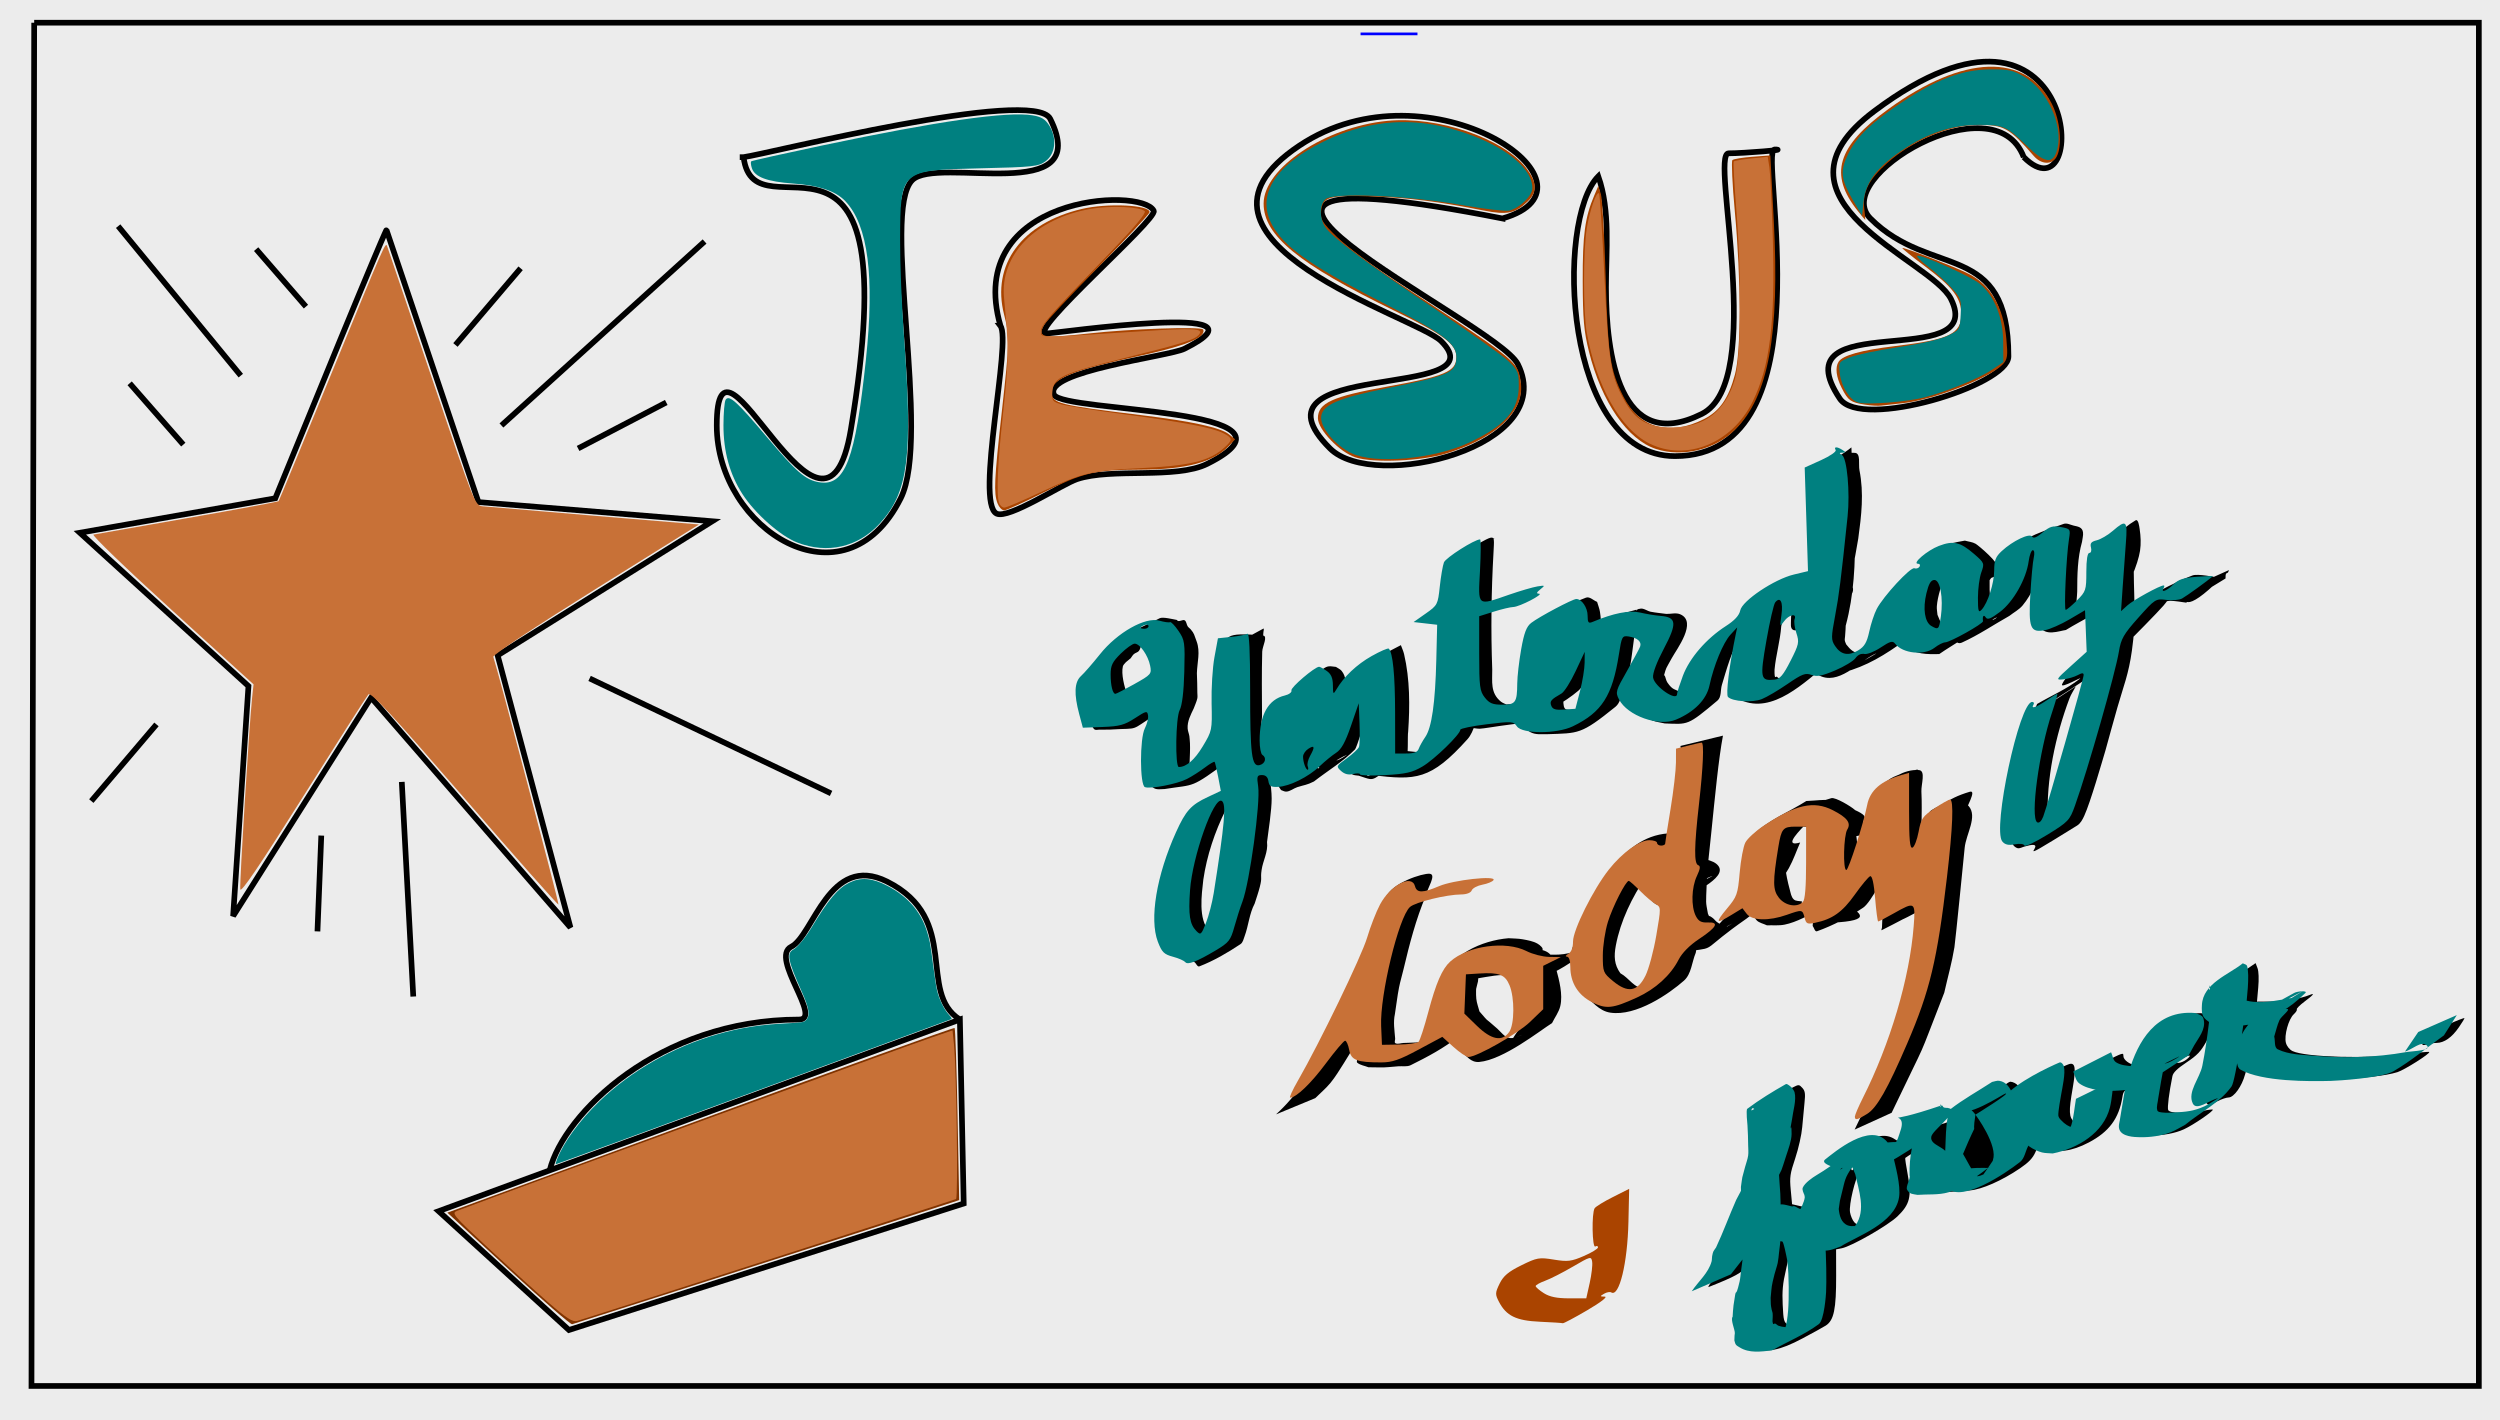 <?xml version="1.0" encoding="UTF-8" standalone="no"?>
<!-- Created with Inkscape (http://www.inkscape.org/) -->

<svg
   width="440"
   height="250"
   viewBox="0 0 116.417 66.146"
   version="1.1"
   id="svg5"
   sodipodi:docname="jesus-yesterday-today-and-forever.svg"
   inkscape:version="1.1.1 (3bf5ae0d25, 2021-09-20)"
   inkscape:export-filename="C:\Users\steph\Documents\jesus-yesterday-today-and-forever.png"
   inkscape:export-xdpi="96"
   inkscape:export-ydpi="96"
   xmlns:inkscape="http://www.inkscape.org/namespaces/inkscape"
   xmlns:sodipodi="http://sodipodi.sourceforge.net/DTD/sodipodi-0.dtd"
   xmlns="http://www.w3.org/2000/svg"
   xmlns:svg="http://www.w3.org/2000/svg">
  <rect x="0" y="0" width="116.417" height="66.146" fill="#333333" stroke="none"/>
  <sodipodi:namedview
     id="namedview7"
     pagecolor="#ffffff"
     bordercolor="#666666"
     borderopacity="1.0"
     inkscape:pageshadow="2"
     inkscape:pageopacity="0.0"
     inkscape:pagecheckerboard="0"
     inkscape:document-units="px"
     showgrid="false"
     units="px"
     inkscape:zoom="1.4823793"
     inkscape:cx="195.29414"
     inkscape:cy="138.62848"
     inkscape:window-width="1920"
     inkscape:window-height="1017"
     inkscape:window-x="-8"
     inkscape:window-y="-8"
     inkscape:window-maximized="1"
     inkscape:current-layer="layer2" />
  <defs
     id="defs2" />
  <g
     inkscape:groupmode="layer"
     id="layer2"
     inkscape:label="Back"
     style="display:inline">
    <rect
       style="fill:#e3dedb;fill-opacity:1;stroke-width:0.265"
       id="rect20248"
       width="116.49"
       height="66.133"
       x="0"
       y="0" />
    <path
       style="fill:#ececec;fill-opacity:1;stroke-width:0.675"
       d="M 0,124.799 V 0 H 219.917 439.833 V 124.799 249.599 H 219.917 0 Z"
       id="path29022"
       transform="scale(0.265)"
       inkscape:export-filename="C:\Users\steph\Documents\jesus-yesterday-today-and-forever.png"
       inkscape:export-xdpi="96"
       inkscape:export-ydpi="96" />
  </g>
  <g
     inkscape:groupmode="layer"
     id="layer3"
     inkscape:label="border"
     style="display:inline">
    <rect
       style="fill:#0000ff;fill-rule:evenodd;stroke-width:0.265"
       id="rect20948"
       width="2.65"
       height="0.126"
       x="63.357"
       y="1.515" />
    <path
       style="fill:none;stroke:#000000;stroke-width:0.265px;stroke-linecap:butt;stroke-linejoin:miter;stroke-opacity:1"
       d="M 1.592,1.058 H 115.432 l -1e-5,63.483 H 1.466 L 1.592,1.058"
       id="path24101"
       sodipodi:nodetypes="ccccc" />
    <g
       id="g26170"
       style="display:inline">
      <path
         style="display:inline;fill:#000000;fill-opacity:1;stroke-width:0.089"
         d="m 81.744,62.735 c -0.271,-0.141 -0.322,-0.22 -0.386,-0.608 -0.106,-0.64 -0.074,-1.499 0.07,-1.908 0.068,-0.194 0.15,-0.546 0.18,-0.784 0.031,-0.237 0.075,-0.522 0.098,-0.632 0.062,-0.302 -0.087,-0.242 -0.353,0.14 -0.221,0.319 -0.551,0.502 -1.786,0.989 -0.05,0.02 0.034,-0.122 0.187,-0.315 0.267,-0.337 0.431,-0.659 0.63,-1.237 0.051,-0.147 0.357,-0.889 0.681,-1.649 0.324,-0.76 0.589,-1.445 0.589,-1.523 0,-0.078 0.084,-0.46 0.186,-0.85 0.159,-0.608 0.177,-0.85 0.124,-1.703 l -0.062,-0.994 0.657,-0.443 c 0.361,-0.243 0.783,-0.507 0.936,-0.586 0.263,-0.135 0.288,-0.134 0.435,0.029 0.127,0.14 0.145,0.269 0.1,0.688 -0.031,0.284 -0.079,0.797 -0.107,1.141 -0.028,0.344 -0.173,0.992 -0.323,1.441 -0.246,0.735 -0.267,0.883 -0.211,1.481 l 0.062,0.665 0.461,0.106 c 0.413,0.095 0.473,0.09 0.581,-0.053 0.078,-0.104 0.103,-0.29 0.071,-0.533 -0.046,-0.35 -0.028,-0.39 0.283,-0.631 0.183,-0.141 0.485,-0.349 0.671,-0.461 0.303,-0.183 0.323,-0.216 0.187,-0.315 -0.204,-0.149 -0.132,-0.239 0.569,-0.699 0.945,-0.621 1.518,-0.747 1.97,-0.435 0.353,0.244 0.639,0.135 0.79,-0.3 0.068,-0.195 0.112,-0.435 0.098,-0.533 1.504,0.934 3.986,-1.691 4.474,-1.852 0.121,0 0.289,0.085 0.374,0.19 0.192,0.238 0.225,0.237 0.563,-0.02 0.328,-0.249 1.533,-0.908 1.808,-0.99 0.289,-0.086 0.329,0.177 0.169,1.108 -0.194,1.123 -0.182,1.359 0.08,1.605 0.312,0.294 0.467,0.188 0.537,-0.369 0.091,-0.718 0.106,-0.742 0.591,-0.97 l 0.452,-0.212 -0.342,-0.116 c -0.355,-0.12 -0.654,-0.401 -0.654,-0.614 0,-0.068 0.361,-0.304 0.801,-0.526 0.896,-0.45 0.894,-0.449 0.894,-0.282 0,0.178 0.275,0.384 0.59,0.443 0.273,0.051 0.285,0.038 0.648,-0.695 0.251,-0.507 0.501,-0.862 0.776,-1.104 0.688,-0.606 1.721,-0.83 2.096,-0.455 0.218,0.218 0.19,0.347 -0.25,1.14 -0.255,0.46 -0.426,0.64 -0.921,0.969 -0.433,0.288 -0.622,0.472 -0.656,0.64 -0.157,0.779 -0.242,1.459 -0.198,1.575 0.061,0.16 0.848,0.182 1.576,0.043 0.26,-0.049 0.485,-0.077 0.501,-0.062 0.059,0.059 -0.904,0.717 -1.342,0.918 -0.846,0.387 -2.259,0.375 -2.411,-0.02 -0.029,-0.076 0.012,-0.518 0.091,-0.983 0.079,-0.464 0.126,-0.863 0.104,-0.885 -0.022,-0.022 -0.166,-0.015 -0.32,0.016 -0.238,0.048 -0.288,0.104 -0.332,0.38 -0.16,0.99 -0.62,1.61 -1.562,2.105 -0.805,0.423 -1.481,0.506 -1.982,0.243 l -0.335,-0.175 -0.169,0.382 c -0.125,0.282 -0.314,0.481 -0.719,0.756 -0.845,0.574 -1.777,0.984 -2.331,1.027 -1.607,0.123 -2.103,0.138 -2.203,0.068 -0.088,-0.061 -0.095,-0.29 -0.029,-1.052 0.046,-0.536 0.071,-0.988 0.054,-1.004 -0.023,-0.023 -0.693,0.359 -0.833,0.476 -0.015,0.012 0.037,0.366 0.116,0.787 0.189,1.009 0.097,1.379 -0.479,1.933 -0.441,0.424 -2.13,1.392 -2.588,1.484 l -0.271,0.054 0.003,1.217 c 0.004,1.567 -0.103,2.087 -0.483,2.331 -0.109,0.07 -0.6,0.341 -1.091,0.602 -1.056,0.562 -1.669,0.676 -2.186,0.408 z m 2.081,-1.457 c 0.097,-0.631 0.022,-2.596 -0.12,-3.148 -0.125,-0.485 -0.298,-0.515 -0.334,-0.056 -0.013,0.168 -0.108,0.655 -0.21,1.082 -0.142,0.593 -0.177,0.97 -0.147,1.595 0.035,0.754 0.056,0.828 0.254,0.939 0.364,0.204 0.475,0.122 0.557,-0.412 z m 3.23,-4.35 c 0.195,-0.472 0.212,-0.815 0.078,-1.556 -0.077,-0.426 -0.191,-0.845 -0.254,-0.93 -0.105,-0.143 -0.125,-0.137 -0.268,0.081 -0.224,0.342 -0.519,1.572 -0.462,1.926 0.027,0.166 0.117,0.376 0.2,0.469 0.193,0.214 0.618,0.22 0.705,0.011 z m -0.715,-2.521 c 0.03,-0.049 0.013,-0.089 -0.039,-0.089 -0.052,0 -0.095,0.04 -0.095,0.089 0,0.049 0.018,0.089 0.039,0.089 0.022,0 0.064,-0.04 0.095,-0.089 z m 6.827,-0.223 c 0.093,-0.112 0.081,-0.134 -0.073,-0.134 -0.195,0 -0.317,0.115 -0.222,0.211 0.09,0.09 0.175,0.068 0.295,-0.077 z M 82.234,51.641 c 0.03,-0.049 0.013,-0.089 -0.039,-0.089 -0.052,0 -0.095,0.04 -0.095,0.089 0,0.049 0.018,0.089 0.039,0.089 0.022,0 0.064,-0.04 0.095,-0.089 z m 19.601,-2.317 c 0.268,-0.223 0.125,-0.225 -0.28,-0.003 -0.254,0.139 -0.277,0.172 -0.121,0.175 0.105,0.002 0.286,-0.075 0.402,-0.172 z"
         id="path25716"
         sodipodi:nodetypes="csssssssssssscssssssscsssssssscccssssscscssssssssssscssscsssssscssssccscssccssccsssssssssssssssssssssscssccssssscsccc" />
      <path
         style="display:inline;fill:#000000;fill-opacity:1;stroke-width:0.089"
         d="m 102.733,51.356 c -0.167,-0.167 -0.128,-0.449 0.155,-1.114 0.167,-0.393 0.319,-0.996 0.419,-1.669 0.143,-0.96 0.145,-1.061 0.016,-1.133 -0.078,-0.044 -0.167,-0.182 -0.199,-0.307 -0.073,-0.292 0.097,-0.929 0.265,-0.994 0.071,-0.027 0.129,-0.095 0.129,-0.152 1e-5,-0.056 0.342,-0.335 0.759,-0.62 l 0.759,-0.518 0.091,0.24 c 0.054,0.142 0.067,0.51 0.032,0.897 l -0.059,0.657 0.659,-0.003 c 0.594,-0.003 1.378,-0.138 1.797,-0.309 0.257,-0.105 0.18,-0.006 -0.242,0.31 -0.219,0.164 -0.381,0.327 -0.359,0.362 0.021,0.035 -0.041,0.136 -0.139,0.225 -0.246,0.223 -0.459,0.996 -0.368,1.335 0.042,0.156 0.169,0.315 0.305,0.381 0.595,0.289 3.517,0.371 5.243,0.147 0.598,-0.078 1.104,-0.124 1.125,-0.103 0.065,0.065 -1.151,0.835 -1.481,0.939 -1.107,0.349 -4.354,0.439 -5.664,0.157 -0.77,-0.166 -1.208,-0.351 -1.208,-0.512 0,-0.204 -0.103,0.01 -0.222,0.459 -0.145,0.549 -0.521,1.075 -0.768,1.075 -0.098,0 -0.335,0.08 -0.527,0.178 -0.413,0.211 -0.383,0.206 -0.518,0.071 z m 2.357,-3.351 c 0.149,-0.196 0.159,-0.406 0.018,-0.359 -0.106,0.035 -0.279,0.515 -0.185,0.515 0.027,0 0.103,-0.07 0.168,-0.156 z"
         id="path25755" />
      <path
         style="display:inline;fill:#000000;fill-opacity:1;stroke-width:0.089"
         d="m 112.803,48.635 c 0.01,-0.235 0.508,-0.622 1.19,-0.926 0.423,-0.189 0.77,-0.322 0.77,-0.297 0,0.025 -0.118,0.218 -0.263,0.428 -0.323,0.47 -0.679,0.72 -1.031,0.725 -0.147,0.002 -0.358,0.035 -0.469,0.073 -0.11,0.038 -0.199,0.036 -0.198,-0.004 z"
         id="path25794" />
    </g>
  </g>
  <g
     inkscape:label="Layer 1"
     inkscape:groupmode="layer"
     id="layer1"
     style="display:inline">
    <path
       style="fill:none;stroke:#000000;stroke-width:0.265px;stroke-linecap:butt;stroke-linejoin:miter;stroke-opacity:1"
       d="m 12.82,23.203 c 5.176,-12.672 5.176,-12.494 5.176,-12.494 l 4.284,12.672 10.888,0.892 -9.995,6.247 3.391,12.672 L 17.282,32.484 10.856,42.658 11.57,31.949 3.717,24.809 Z"
       id="path42" />
    <path
       style="fill:none;stroke:#000000;stroke-width:0.265px;stroke-linecap:butt;stroke-linejoin:miter;stroke-opacity:1"
       d="M 11.213,17.492 5.502,10.531"
       id="path110" />
    <path
       style="fill:none;stroke:#000000;stroke-width:0.265px;stroke-linecap:butt;stroke-linejoin:miter;stroke-opacity:1"
       d="M 8.536,20.704 6.037,17.849"
       id="path112" />
    <path
       style="fill:none;stroke:#000000;stroke-width:0.265px;stroke-linecap:butt;stroke-linejoin:miter;stroke-opacity:1"
       d="M 14.247,14.279 11.927,11.602"
       id="path114" />
    <path
       style="fill:none;stroke:#000000;stroke-width:0.265px;stroke-linecap:butt;stroke-linejoin:miter;stroke-opacity:1"
       d="M 21.208,16.064 24.243,12.494"
       id="path116" />
    <path
       style="fill:none;stroke:#000000;stroke-width:0.265px;stroke-linecap:butt;stroke-linejoin:miter;stroke-opacity:1"
       d="m 23.35,19.812 9.46,-8.567"
       id="path118" />
    <path
       style="fill:none;stroke:#000000;stroke-width:0.265px;stroke-linecap:butt;stroke-linejoin:miter;stroke-opacity:1"
       d="m 26.92,20.883 4.105,-2.142"
       id="path120" />
    <path
       style="fill:none;stroke:#000000;stroke-width:0.265px;stroke-linecap:butt;stroke-linejoin:miter;stroke-opacity:1"
       d="m 27.455,31.592 11.245,5.355"
       id="path122" />
    <path
       style="fill:none;stroke:#000000;stroke-width:0.265px;stroke-linecap:butt;stroke-linejoin:miter;stroke-opacity:1"
       d="m 18.71,36.411 0.535,9.995"
       id="path124" />
    <path
       style="fill:none;stroke:#000000;stroke-width:0.265px;stroke-linecap:butt;stroke-linejoin:miter;stroke-opacity:1"
       d="m 14.961,38.91 -0.178,4.462"
       id="path126" />
    <path
       style="fill:none;stroke:#000000;stroke-width:0.265px;stroke-linecap:butt;stroke-linejoin:miter;stroke-opacity:1"
       d="M 4.641,33.734 Z"
       id="path241" />
    <path
       style="fill:none;stroke:#000000;stroke-width:0.265px;stroke-linecap:butt;stroke-linejoin:miter;stroke-opacity:1"
       d="M 4.252,37.303 7.286,33.734"
       id="path243" />
    <path
       style="fill:none;stroke:#000000;stroke-width:0.265px;stroke-linecap:butt;stroke-linejoin:miter;stroke-opacity:1"
       d="m 20.425,56.401 24.274,-8.924 0.178,8.567 -18.384,5.89 z"
       id="path245" />
    <path
       style="fill:none;stroke:#000000;stroke-width:0.265px;stroke-linecap:butt;stroke-linejoin:miter;stroke-opacity:1"
       d="m 44.699,47.477 c -2.019,-1.271 0.087,-4.686 -3.391,-6.425 -2.692,-1.346 -3.433,2.52 -4.462,3.034 -1.017,0.508 1.494,3.391 0.357,3.391 -6.521,0 -10.95,4.398 -11.602,7.006"
       id="path284"
       sodipodi:nodetypes="csssc" />
    <path
       style="fill:none;stroke:#000000;stroke-width:0.265px;stroke-linecap:butt;stroke-linejoin:miter;stroke-opacity:1"
       d="m 34.448,7.318 h 0.178 C 35.679,7.185 48.153,4.029 48.905,5.533 50.962,9.647 43.635,7.233 42.48,8.389 41.005,9.864 43.392,20.308 41.944,23.203 c -2.609,5.218 -8.567,1.464 -8.567,-3.391 0,-5.931 5.008,7.613 6.247,0.178 C 42.394,3.371 35.135,11.391 34.626,7.318"
       id="path1187" />
    <path
       style="fill:none;stroke:#000000;stroke-width:0.265px;stroke-linecap:butt;stroke-linejoin:miter;stroke-opacity:1"
       d="m 46.585,15.171 c 0.535,0.698 -1.195,8.238 -0.178,8.746 0.554,0.277 3.062,-1.378 3.748,-1.606 1.614,-0.538 4.605,0.018 6.069,-0.714 5.266,-2.633 -6.722,-2.378 -7.139,-3.213 -0.548,-1.095 5.346,-1.781 6.069,-2.142 4.512,-2.256 -6.027,-0.714 -6.425,-0.714 -0.964,0 5.192,-5.322 4.998,-5.712 -0.572,-1.143 -8.874,-0.715 -7.139,5.355 z"
       id="path1189" />
    <path
       style="fill:none;stroke:#000000;stroke-width:0.265px;stroke-linecap:butt;stroke-linejoin:miter;stroke-opacity:1"
       d="m 69.966,10.174 c -18.859,-3.706 -0.297,4.76 0.714,6.782 1.93,3.86 -6.703,5.97 -8.746,3.927 -4.225,-4.225 7.977,-2.197 5.176,-4.998 -1.136,-1.136 -13.246,-4.675 -6.604,-9.103 6.088,-4.058 14.704,1.893 9.46,3.391 z"
       id="path1191" />
    <path
       style="fill:none;stroke:#000000;stroke-width:0.265px;stroke-linecap:butt;stroke-linejoin:miter;stroke-opacity:1"
       d="m 74.428,8.21 c 0.565,1.622 0.357,3.449 0.357,5.176 0,3.072 0.614,7.814 4.462,5.89 3.028,-1.514 0.364,-12.137 1.249,-12.137 0.716,0 2.858,-0.178 2.142,-0.178 -0.77,0 2.578,14.279 -4.641,14.279 -5.216,0 -5.582,-11.017 -3.57,-13.029 z"
       id="path1193" />
    <path
       style="fill:none;stroke:#000000;stroke-width:0.265px;stroke-linecap:butt;stroke-linejoin:miter;stroke-opacity:1"
       d="m 94.24,7.318 c -1.373,-3.602 -9.054,0.941 -7.139,2.856 2.82,2.82 6.425,0.977 6.425,6.425 0,1.347 -6.864,3.448 -7.853,1.963 -2.896,-4.345 6.905,-1.183 5.176,-4.641 -0.927,-1.855 -9.107,-4.593 -3.57,-8.746 9.713,-7.285 10.118,5.298 6.961,2.142 z"
       id="path1195" />
    <path
       style="fill:#000000;fill-opacity:1;fill-rule:nonzero;stroke:none;stroke-width:0.265"
       id="path2672"
       d="m 52.467,32.235 c 0.03,0.207 0.066,0.414 0.089,0.622 0.02,0.176 0.033,0.354 0.041,0.531 0.004,0.102 0.002,0.205 -0.007,0.307 -0.004,0.041 -0.067,0.142 -0.032,0.12 1.75,-1.087 2.093,-1.021 1.222,-1.046 -0.219,-0.02 -1.089,0.096 -1.221,0.003 0.02,-0.036 0.067,-0.067 0.06,-0.107 -0.022,-0.125 -0.099,-0.234 -0.142,-0.353 -0.119,-0.332 -0.274,-0.933 -0.188,-1.284 0.019,-0.077 0.094,-0.128 0.141,-0.192 0.074,-0.061 0.148,-0.122 0.222,-0.183 0.049,-0.064 0.088,-0.139 0.148,-0.193 0.068,-0.061 0.174,-0.075 0.233,-0.145 0.069,-0.081 0.074,-0.202 0.133,-0.29 0.098,-0.147 0.325,-0.339 0.455,-0.456 0.036,-0.102 0.044,-0.218 0.108,-0.305 0.047,-0.064 0.272,-0.16 0.204,-0.12 -0.495,0.295 -0.999,0.575 -1.486,0.885 -0.056,0.036 0.124,-0.051 0.19,-0.059 0.169,-0.021 0.364,0.016 0.53,0.038 0.112,0.085 0.273,-0.014 0.389,0.046 0.022,0.011 -0.012,0.053 0.001,0.074 0.049,0.075 0.121,0.133 0.177,0.202 0.171,0.21 0.126,0.18 0.244,0.492 0.141,0.477 -0.03,0.94 -0.026,1.424 0.02,0.303 0.023,0.606 0.022,0.909 -5.29e-4,0.089 0.024,0.182 -0.002,0.267 -0.042,0.139 -0.13,0.26 -0.195,0.39 -0.176,0.313 -0.308,0.647 -0.254,1.012 0.009,0.064 0.041,0.123 0.057,0.186 0.058,0.231 0.045,0.249 0.06,0.513 0.034,0.128 -0.073,0.993 -0.035,1.052 0.161,0.244 0.389,0.169 0.629,0.168 1.459,-0.233 1.163,0.011 3.018,-1.35 0.209,-0.154 0.766,-1.084 0.897,-1.292 0.12,-0.177 0.267,-0.338 0.36,-0.531 0.334,-0.694 0.157,-1.849 0.078,-2.601 0.02,-0.116 -0.054,-0.462 0.012,-0.577 0.025,-0.044 0.1,-0.046 0.12,-0.093 0.083,-0.194 0.097,-0.639 0.111,-0.825 -0.001,-0.066 0.054,-0.231 -0.004,-0.199 -0.631,0.35 -1.311,0.673 -1.803,1.202 -0.171,0.184 -0.012,0.503 -0.015,0.755 -0.011,1.01 -0.005,2.019 2.64e-4,3.029 -0.157,1.309 0.467,2.537 0.457,3.837 -0.003,0.4 -0.18,1.584 -0.234,1.977 0.097,0.474 -0.239,0.852 -0.281,1.296 -0.012,0.131 0.011,0.263 -0.001,0.394 -0.037,0.408 -0.186,0.752 -0.313,1.146 -0.275,0.471 -0.264,1.041 -0.472,1.534 -0.05,0.12 -0.337,0.379 -0.221,0.321 1.898,-0.962 1.914,-0.781 0.977,-1.214 -0.131,-0.162 -0.467,-0.031 -0.612,-0.188 -0.52,-0.567 -0.349,-1.71 -0.274,-2.398 0.165,-1.128 0.535,-2.23 1.041,-3.251 0.14,-0.282 0.283,-0.569 0.484,-0.811 0.11,-0.133 0.573,-0.382 0.428,-0.29 -0.491,0.314 -0.978,0.636 -1.467,0.954 0.072,0.016 0.143,0.046 0.217,0.047 0.082,7.94e-4 0.17,-0.003 0.241,-0.043 0.635,-0.358 1.26,-0.735 1.865,-1.143 0.102,-0.068 0.151,-0.195 0.241,-0.277 0.613,-0.56 -0.081,0.232 0.473,-0.438 0.092,-0.073 0.372,-0.287 0.275,-0.22 -0.371,0.252 -0.816,0.43 -1.096,0.78 -0.116,0.145 0.37,-0.051 0.55,-0.097 0.125,-0.032 0.252,-0.071 0.362,-0.138 2.117,-1.298 1.613,-0.769 2.453,-1.79 0.265,-0.692 0.471,-1.38 0.533,-2.121 0.028,-0.335 0.061,-0.613 -0.159,-0.887 -0.068,-0.084 -0.177,-0.124 -0.266,-0.186 -0.278,-0.028 -0.366,-0.082 -0.627,0.115 -0.729,0.55 -1.513,1.051 -2.132,1.723 -0.233,0.253 -0.358,1.271 -0.351,1.633 0.003,0.16 0.058,0.315 0.087,0.473 -0.038,0.186 0.168,0.281 0.2,0.438 0.015,0.075 -0.01,0.154 -0.001,0.23 0.017,0.159 0.052,0.316 0.076,0.474 0.021,0.141 0.02,0.286 0.06,0.423 0.025,0.084 0.088,0.15 0.132,0.226 0.079,0.025 0.154,0.076 0.237,0.074 0.186,-0.005 0.341,-0.15 0.517,-0.207 0.34,-0.11 0.436,-0.093 0.779,-0.266 0.639,-0.499 1.35,-0.917 1.916,-1.498 0.072,-0.074 0.505,-1.465 0.532,-1.541 0.091,-0.257 0.201,-0.506 0.294,-0.762 0.089,-0.243 0.148,-0.498 0.252,-0.735 0.079,-0.181 0.196,-0.342 0.295,-0.514 0.01,-0.468 0.578,-0.504 0.702,-0.892 0.023,-0.073 -0.013,-0.154 -0.003,-0.229 0.003,-0.021 0.027,-0.032 0.04,-0.048 -0.539,0.337 -1.077,0.675 -1.616,1.012 0.27,1.242 0.319,2.513 0.196,3.774 -0.094,0.175 0.044,0.98 -0.016,1.142 -0.014,0.037 -0.15,0.031 -0.117,0.009 0.514,-0.35 1.108,-0.592 1.576,-1.002 0.083,-0.073 -0.21,-0.07 -0.315,-0.105 -0.106,-0.027 -0.221,-0.03 -0.319,-0.08 -0.056,-0.028 -0.085,-0.092 -0.121,-0.143 -0.438,-0.633 0.503,-1.154 -1.694,0.935 -0.082,0.078 0.184,0.136 0.291,0.173 0.268,0.092 0.549,0.139 0.823,0.209 2.029,0.244 2.716,0.24 4.436,-1.676 0.602,-0.671 0.669,-2.772 0.742,-3.457 0.021,-1.471 0.009,-2.889 0.143,-4.354 0.038,-0.417 0.101,-0.833 0.189,-1.242 0.023,-0.108 0.243,-0.348 0.144,-0.298 -1.856,0.933 -1.702,0.471 -1.782,1.55 -0.064,1.819 -0.088,3.641 -0.056,5.461 -0.023,0.867 -0.043,1.275 0.76,1.805 0.144,0.017 0.287,0.051 0.432,0.05 0.126,-0.001 0.872,-0.123 0.971,-0.135 0.461,-0.057 0.914,-0.122 1.372,-0.2 0.75,-0.48 1.575,-0.861 2.251,-1.441 0.262,-0.225 0.344,-0.598 0.49,-0.911 0.427,-0.913 0.67,-1.74 0.511,-2.752 -0.025,-0.16 -0.089,-0.312 -0.134,-0.469 -0.172,-0.065 -0.344,-0.261 -0.517,-0.196 -0.793,0.296 -1.544,0.72 -2.227,1.219 -0.24,0.175 -0.405,1.582 -0.408,1.606 -0.146,1.099 -0.145,1.383 -0.203,2.418 0.026,0.223 -0.07,0.85 0.239,1.016 0.254,0.137 0.509,0.095 0.788,0.1 1.471,-0.053 1.564,0.033 3.186,-1.279 0.215,-0.174 0.257,-0.492 0.349,-0.753 0.386,-1.093 0.356,-1.292 0.513,-2.424 -0.003,-0.294 -0.028,-0.589 -0.008,-0.883 0.01,-0.147 0.041,-0.297 0.1,-0.432 0.017,-0.039 0.151,-0.08 0.115,-0.056 -0.541,0.349 -1.211,0.547 -1.632,1.035 -0.131,0.152 0.371,0.156 0.565,0.204 0.245,0.061 0.499,0.082 0.749,0.123 -0.016,-0.176 0.925,-0.012 0.883,0.296 -0.034,0.248 -0.234,0.444 -0.358,0.661 -0.222,0.388 -0.575,0.91 -0.754,1.342 -0.039,0.094 -0.043,0.199 -0.065,0.298 0.042,0.057 0.083,0.113 0.125,0.17 0.031,0.086 0.041,0.184 0.094,0.259 0.293,0.409 0.362,0.363 0.754,0.607 0.098,0.061 0.178,0.153 0.285,0.194 0.185,0.071 0.385,0.091 0.578,0.137 1.092,0.038 1.043,0.123 2.454,-1.065 0.194,-0.164 0.133,-0.49 0.207,-0.733 0.198,-0.652 0.453,-1.611 0.853,-2.202 0.14,-0.207 0.362,-0.345 0.543,-0.517 0.539,-0.452 0.335,-0.301 0.789,-0.627 0.052,-0.037 0.212,-0.143 0.157,-0.111 -0.451,0.266 -1.801,1.066 -1.344,0.811 1.941,-1.081 1.794,-1.003 3.063,-1.845 1.691,-1.072 -0.728,0.459 -0.817,0.536 -0.072,0.063 0.034,0.191 0.031,0.287 -0.007,0.224 -0.064,0.445 -0.059,0.669 0.003,0.146 -0.037,0.349 0.084,0.43 0.131,0.089 0.315,-0.036 0.473,-0.054 -1.471,-0.554 2.406,-0.853 2.334,-1.841 -0.013,-0.183 -0.162,-0.338 -0.292,-0.468 -0.442,-0.442 -1.001,-0.404 -1.566,-0.369 -1.148,0.211 -1.505,0.454 -2.757,1.403 -0.231,0.175 -0.286,1.099 -0.313,1.233 -0.053,0.263 -0.132,0.52 -0.198,0.78 -0.006,0.702 -0.261,1.364 -0.313,2.059 -0.005,0.064 0.003,0.33 0.048,0.399 0.039,0.06 0.111,0.092 0.166,0.138 1.489,0.673 2.979,-0.844 4.097,-1.738 0.209,-0.398 0.486,-0.768 0.627,-1.195 0.936,-2.825 0.499,-5.919 0.425,-8.835 -0.518,0.418 -1.18,0.703 -1.555,1.254 -0.145,0.214 0.144,0.497 0.192,0.751 0.198,1.045 0.061,2.066 -0.085,3.108 -0.257,1.416 -0.11,0.843 -0.524,2.201 -0.029,0.095 -0.287,0.789 -0.272,1.032 0.004,0.062 0.128,0.193 0.17,0.24 0.086,0.354 0.026,0.746 -0.002,1.107 -0.005,0.063 -0.027,0.127 -0.015,0.189 0.019,0.092 0.071,0.173 0.107,0.26 0.118,0.145 0.268,0.357 0.435,0.453 0.93,0.536 1.887,-0.609 2.601,-0.955 0.503,-0.244 -0.965,0.565 -1.448,0.848 1.122,-0.305 1.937,-0.807 2.963,-1.549 0.137,-0.099 0.145,-0.308 0.233,-0.452 0.283,-0.461 0.162,0.003 0.238,-0.596 0.05,-0.716 0.37,-1.406 0.888,-1.905 0.151,-0.146 0.672,-0.492 0.481,-0.407 -0.399,0.177 -0.743,0.459 -1.115,0.689 0.428,-0.167 0.776,-0.123 1.195,0.009 0.03,0.009 0.299,0.086 0.331,0.16 0.024,0.057 -0.003,0.124 -0.004,0.187 0.053,0.105 0.09,0.219 0.158,0.314 0.437,0.612 1.466,-0.655 1.836,-1.31 0.121,-0.214 -0.89,-1.062 -1.024,-1.139 -0.151,-0.087 -0.334,-0.098 -0.5,-0.147 -1.044,0.191 -1.002,0.134 -2.363,1.492 -0.234,0.234 -0.234,0.62 -0.342,0.933 -0.155,0.453 -0.356,0.996 -0.381,1.493 -0.008,0.151 0.032,0.302 0.048,0.453 0.06,0.147 0.159,0.419 0.269,0.53 0.402,0.404 1.056,0.396 1.576,0.381 0.665,-0.46 1.399,-0.835 1.994,-1.381 0.176,-0.162 0.195,-0.441 0.246,-0.674 0.133,-0.609 0.119,-1.342 0.084,-1.954 -0.01,-0.167 0.08,-0.571 -0.07,-0.496 -0.664,0.331 -1.157,0.93 -1.735,1.394 0.053,0.718 0.081,1.018 0.113,1.728 0.007,0.159 -0.011,0.32 0.012,0.478 0.022,0.154 0.134,0.495 0.413,0.369 0.77,-0.347 1.472,-0.828 2.209,-1.242 0.205,-0.161 0.446,-0.285 0.614,-0.484 0.444,-0.529 0.719,-1.233 0.871,-1.895 0.05,-0.216 0.048,-0.442 0.054,-0.663 0.004,-0.144 -0.065,-0.293 -0.024,-0.431 0.037,-0.126 0.162,-0.208 0.242,-0.312 1.155,-0.545 -0.329,0.125 -0.821,0.688 -0.096,0.11 0.292,0.015 0.436,0.039 0.418,0.068 0.34,0.116 0.222,0.475 -0.217,0.758 -0.192,1.565 -0.191,2.346 5.3e-4,0.239 -0.082,0.498 0.016,0.716 0.222,0.493 0.911,0.221 1.211,0.179 0.807,-0.496 1.693,-0.882 2.422,-1.487 0.468,-0.389 0.94,-1.605 1.031,-2.199 0.051,-0.334 0.033,-0.68 -0.017,-1.015 -0.022,-0.148 -0.065,-0.479 -0.193,-0.404 -0.7,0.412 -1.226,1.066 -1.839,1.598 -0.025,1.782 0.2,3.557 -0.069,5.332 -0.188,1.241 -0.388,1.486 -0.71,2.616 -0.19,0.667 -0.355,1.34 -0.533,2.011 -0.14,0.456 -0.71,2.443 -1.013,3.029 -0.085,0.164 -0.545,0.485 -0.382,0.4 1.63,-0.845 2.041,-1.06 0.979,-0.998 -0.014,0.003 -0.504,0.197 -0.516,-0.068 -0.084,-1.853 0.357,-3.899 1.006,-5.627 0.075,-0.199 0.198,-0.375 0.297,-0.563 -0.461,0.297 -1.829,1.209 -1.382,0.891 0.84,-0.598 1.747,-1.101 2.564,-1.732 0.459,-0.355 0.837,-0.805 1.25,-1.213 0.161,-0.16 1.376,-1.387 1.651,-1.707 0.147,-0.17 0.271,-0.359 0.406,-0.538 0.089,-0.123 0.151,-0.272 0.267,-0.371 0.096,-0.082 0.446,-0.231 0.346,-0.154 -0.4,0.311 -0.93,0.469 -1.254,0.859 -0.119,0.143 0.371,-0.023 0.557,-0.019 0.214,0.004 0.513,0.053 0.732,0.085 0.612,-0.375 1.223,-0.75 1.835,-1.125 0.007,-0.072 -0.007,-0.148 0.02,-0.215 0.014,-0.034 0.068,-0.034 0.091,-0.063 0.025,-0.032 0.033,-0.075 0.049,-0.113 0,0 -1.821,0.818 -1.821,0.818 v 0 c -0.452,0.681 -0.251,1.266 1.454,-0.447 -0.3,-0.047 -1.086,-0.214 -1.334,-0.12 -0.756,0.285 -1.465,0.685 -2.183,1.054 -0.115,0.059 -0.223,0.137 -0.313,0.23 -0.104,0.107 -0.175,0.242 -0.263,0.362 -0.62,0.79 -1.319,1.502 -2.037,2.205 -0.418,0.409 -1.022,0.681 -1.272,1.21 -0.121,0.256 1.037,-0.419 0.815,-0.243 -0.6,0.475 -1.319,0.777 -1.979,1.165 -0.635,1.432 -0.991,3.002 -1.162,4.556 -0.05,0.454 -0.352,1.941 0.233,2.155 0.113,0.041 0.236,-0.049 0.354,-0.074 1.474,-0.432 -1.203,1.282 2.437,-0.974 0.159,-0.099 0.254,-0.283 0.332,-0.453 0.296,-0.646 0.824,-2.505 0.984,-3.034 0.187,-0.672 0.368,-1.346 0.561,-2.016 0.295,-1.028 0.521,-1.54 0.675,-2.649 0.212,-1.521 0.096,-2.132 0.086,-3.69 -0.004,-0.549 0.012,-1.098 0.018,-1.647 -0.554,0.087 -1.139,0.059 -1.663,0.26 -0.111,0.043 0.151,0.197 0.166,0.315 0.092,0.732 -0.021,1.344 -0.366,2.006 -0.195,0.376 -0.893,0.65 -0.728,1.04 0.14,0.33 0.656,-0.29 0.985,-0.435 -0.375,0.116 -0.911,0.372 -1.025,0.115 -0.095,-0.215 -0.022,-0.469 -0.021,-0.704 0.002,-0.777 0.012,-1.57 0.225,-2.323 0.015,-0.144 0.063,-0.289 0.046,-0.433 -0.029,-0.252 -0.236,-0.274 -0.435,-0.32 -0.154,-0.036 -0.318,-0.133 -0.467,-0.08 -1.689,0.592 -1.683,0.629 -2.586,1.305 -0.064,0.139 -0.16,0.267 -0.192,0.417 -0.071,0.332 0.182,0.693 -0.045,1.018 -0.18,0.687 -0.437,1.265 -0.924,1.793 -0.177,0.192 -0.418,0.312 -0.627,0.468 0.417,-0.215 0.833,-0.433 1.251,-0.646 0.064,-0.032 -0.121,0.131 -0.187,0.104 -0.095,-0.039 -0.086,-0.512 -0.096,-0.686 -0.014,-0.253 -0.089,-1.502 -0.102,-1.732 -0.595,0.148 -1.243,0.156 -1.784,0.443 -0.139,0.073 0.064,0.308 0.072,0.465 0.017,0.336 0.027,0.673 0.004,1.009 -0.02,0.296 -0.054,0.594 -0.131,0.88 -0.059,0.222 -0.501,0.624 -0.272,0.633 0.514,0.021 0.951,-0.391 1.427,-0.586 -0.419,0.037 -0.783,0.055 -1.189,-0.082 -0.092,-0.031 -0.194,-0.053 -0.265,-0.118 -0.088,-0.08 -0.181,-0.332 -0.23,-0.452 -0.01,-0.135 -0.04,-0.269 -0.029,-0.404 0.035,-0.468 0.232,-1.035 0.388,-1.451 0.113,-0.301 0.683,-0.79 0.377,-0.887 -0.236,-0.075 -2.052,0.962 -1.09,0.42 0.534,0.078 0.529,6.62e-4 0.968,0.471 0.167,0.179 0.179,0.597 0.424,0.6 0.614,0.008 1.168,-0.382 1.752,-0.573 -0.032,-0.006 -0.076,0.008 -0.096,-0.018 -0.06,-0.074 -0.083,-0.172 -0.125,-0.258 -0.023,-0.107 -0.021,-0.222 -0.069,-0.32 -0.068,-0.138 -0.252,-0.175 -0.375,-0.218 -0.443,-0.157 -0.821,-0.274 -1.297,-0.131 -1.931,1.109 -3.281,1.458 -3.587,3.732 -0.11,0.368 -0.029,0.201 -0.262,0.532 -0.088,0.124 -0.409,0.414 -0.264,0.371 0.444,-0.13 0.828,-0.414 1.224,-0.652 0.139,-0.084 -0.295,0.141 -0.451,0.187 -0.11,0.032 -0.227,0.029 -0.34,0.043 -0.653,0.375 -1.344,0.69 -1.959,1.124 -0.466,0.329 1.025,-0.504 1.509,-0.806 0.078,-0.049 -0.182,0.038 -0.274,0.036 -0.323,-0.008 -0.487,-0.182 -0.675,-0.42 -0.022,-0.061 -0.056,-0.119 -0.065,-0.183 -0.009,-0.062 0.008,-0.125 0.012,-0.188 0.024,-0.41 0.094,-0.864 -0.07,-1.25 -0.024,-0.026 -0.046,-0.054 -0.072,-0.078 -0.004,-0.004 -0.019,0.003 -0.018,-0.003 0.044,-0.382 0.14,-0.587 0.26,-1 0.402,-1.385 0.256,-0.791 0.515,-2.228 0.147,-1.08 0.269,-2.1 0.056,-3.179 -0.054,-0.273 0.069,-0.789 -0.209,-0.81 -0.676,-0.049 -1.284,0.436 -1.925,0.654 0.072,0.977 0.066,0.829 0.125,2.219 0.093,2.195 0.204,4.399 -0.577,6.507 -0.152,0.41 -0.447,0.752 -0.671,1.127 -0.237,0.178 -1.005,0.56 -0.71,0.534 0.405,-0.037 0.766,-0.309 1.081,-0.567 0.106,-0.087 -0.274,0.012 -0.411,0.018 -0.027,0.001 -0.395,0.018 -0.448,0.004 -0.043,-0.012 -0.073,-0.052 -0.11,-0.078 -0.025,0.006 -0.059,0.037 -0.074,0.017 -0.033,-0.043 -0.029,-0.309 -0.026,-0.337 0.062,-0.684 0.264,-1.347 0.313,-2.033 0.064,-0.265 0.134,-0.528 0.193,-0.794 0.053,-0.236 0.064,-0.482 0.143,-0.71 0.05,-0.145 0.385,-0.432 0.237,-0.393 -2.823,0.741 -1.266,0.802 -0.679,0.516 0.514,-0.071 1,-0.164 1.444,0.19 0.086,0.069 0.201,0.16 0.192,0.271 -0.012,0.148 -0.389,0.404 -0.243,0.374 0.456,-0.096 0.846,-0.393 1.268,-0.589 -0.088,0.123 -0.113,0.375 -0.264,0.369 -0.129,-0.005 -0.065,-0.252 -0.069,-0.381 -0.007,-0.244 0.065,-0.488 0.037,-0.73 -0.022,-0.186 -7.94e-4,-0.571 -0.184,-0.532 -0.773,0.163 -1.843,0.88 -2.613,1.374 -0.244,0.159 -1.006,0.57 -0.731,0.476 0.382,-0.131 1.409,-0.789 1.059,-0.588 -1.172,0.671 -2.074,1.043 -2.98,1.926 -0.169,0.191 -0.375,0.355 -0.508,0.573 -0.417,0.683 -0.584,1.486 -0.855,2.224 -0.303,0.827 -0.974,1.52 1.241,-0.187 0.128,-0.099 -0.323,0.009 -0.485,0.013 -0.175,-0.024 -0.359,-0.014 -0.526,-0.071 -0.116,-0.04 -0.194,-0.151 -0.3,-0.213 -0.356,-0.209 -0.418,-0.112 -0.678,-0.486 -0.068,-0.099 -0.077,-0.228 -0.132,-0.335 -0.005,-0.01 -0.021,0.01 -0.031,0.014 0.125,-0.427 0.055,-0.248 0.368,-0.82 0.224,-0.41 1.208,-1.694 0.388,-2.04 -0.197,-0.083 -0.428,-0.01 -0.642,-0.016 -0.242,-0.033 -0.486,-0.054 -0.726,-0.1 -0.173,-0.034 -0.339,-0.186 -0.509,-0.14 -2.172,0.588 -2.042,0.543 -2.031,2.253 -0.156,1.031 -0.148,1.389 -0.553,2.37 -0.099,0.24 -0.654,0.673 -0.394,0.673 0.5,-3e-6 0.956,-0.355 1.342,-0.673 0.013,-0.01 -1.07,0.052 -1.077,0.052 -0.232,0.008 -0.467,0.059 -0.695,0.02 -0.284,-0.049 -0.065,-0.85 -0.179,-0.851 0.053,-1.006 0.048,-1.332 0.215,-2.395 0.052,-0.331 0.103,-0.666 0.209,-0.984 0.058,-0.174 0.46,-0.504 0.278,-0.476 -0.462,0.071 -0.881,0.344 -1.254,0.626 -0.108,0.082 0.27,0.011 0.405,0.016 0.04,0.143 0.099,0.282 0.12,0.429 0.138,0.939 -0.126,1.811 -0.552,2.643 -0.152,0.297 -0.817,0.692 -0.525,0.854 0.37,0.205 0.779,-0.332 1.169,-0.497 -0.301,0.05 -0.597,0.126 -0.899,0.17 -0.156,0.022 -0.316,0.018 -0.473,0.036 -0.444,0.049 -0.874,0.173 -1.321,0.193 -0.084,-0.044 -0.179,-0.073 -0.253,-0.133 -0.505,-0.406 -0.4,-0.937 -0.406,-1.499 -0.067,-1.814 -0.045,-3.632 0.059,-5.444 0.044,-1.054 0.185,-0.848 -1.797,0.178 -0.101,0.052 -0.08,0.215 -0.099,0.327 -0.068,0.413 -0.126,0.829 -0.159,1.246 -0.054,0.679 -0.077,1.361 -0.1,2.042 -0.027,0.767 -0.033,1.535 -0.05,2.302 -0.081,0.648 -0.09,1.309 -0.244,1.943 -0.121,0.497 -0.763,0.947 -0.574,1.422 0.133,0.333 0.712,-0.108 1.055,-0.214 0.175,-0.054 -0.364,0.046 -0.546,0.057 -0.74,0.044 -0.728,0.013 -1.508,-0.059 -0.258,-0.053 -0.525,-0.072 -0.773,-0.159 -0.12,-0.042 -0.193,-0.266 -0.312,-0.22 -0.636,0.248 -1.216,0.632 -1.768,1.032 -0.055,0.04 0.062,0.121 0.1,0.176 0.06,0.088 0.105,0.197 0.195,0.254 0.089,0.056 0.206,0.043 0.309,0.064 0.952,0.317 0.368,0.2 2.23,-0.774 0.077,-0.04 0.033,-1.131 0.067,-1.275 0.082,-1.193 0.084,-2.442 -0.19,-3.613 -0.034,-0.144 -0.099,-0.279 -0.149,-0.418 -0.61,0.325 -1.233,0.628 -1.831,0.974 -0.028,0.016 -0.007,0.063 -0.014,0.094 -0.01,0.045 -0.015,0.093 -0.039,0.132 -0.203,0.326 -0.593,0.503 -0.682,0.913 -0.092,0.18 -0.198,0.354 -0.276,0.541 -0.099,0.237 -0.166,0.487 -0.253,0.729 -0.187,0.515 -0.361,1.034 -0.548,1.548 -0.091,0.249 -0.557,0.7 -0.294,0.739 0.511,0.075 0.96,-0.38 1.44,-0.57 -0.112,0.072 -0.321,0.223 -0.463,0.26 -0.096,0.025 -0.198,0.013 -0.295,0.034 -0.266,0.055 -0.432,0.149 -0.6,0.357 -0.033,-0.051 -0.082,-0.094 -0.099,-0.152 -0.107,-0.385 -0.065,-0.808 -0.162,-1.194 -0.012,-0.047 -0.051,-0.083 -0.071,-0.127 -0.038,-0.082 -0.07,-0.167 -0.105,-0.25 -0.079,-0.479 -0.131,-0.554 0.008,-1.108 0.074,-0.295 0.572,-0.704 0.31,-0.859 -0.363,-0.214 -0.804,0.271 -1.222,0.32 -0.191,0.023 0.522,-0.353 0.505,-0.278 0.068,0.027 0.154,0.027 0.204,0.08 0.189,0.199 0.141,0.554 0.118,0.778 -0.072,0.71 -0.268,1.385 -0.587,2.023 -0.679,0.762 -0.432,0.385 0.929,-0.221 0.116,-0.052 -0.21,0.152 -0.332,0.187 -0.185,0.053 -0.396,-0.004 -0.572,0.072 -2.032,0.884 -1.726,0.647 -2.578,1.425 -0.75,0.747 0.311,-0.298 -0.473,0.436 -0.088,0.083 -0.363,0.309 -0.254,0.258 0.53,-0.248 1.008,-0.598 1.533,-0.857 0.067,-0.033 -0.073,0.157 -0.146,0.171 -0.088,0.017 -0.168,-0.063 -0.251,-0.095 -0.662,0.318 -1.343,0.6 -1.986,0.955 -0.413,0.228 -0.678,0.817 -0.851,1.183 -0.494,1.046 -0.873,2.164 -1.033,3.312 -0.078,0.842 -0.202,1.922 0.395,2.629 0.072,0.086 0.541,0.164 0.609,0.178 0.115,0.046 0.237,0.076 0.344,0.139 0.09,0.053 0.141,0.24 0.238,0.202 0.676,-0.261 1.31,-0.633 1.913,-1.034 0.115,-0.076 0.144,-0.236 0.192,-0.365 0.186,-0.499 0.218,-1.049 0.471,-1.527 0.08,-0.259 0.173,-0.513 0.239,-0.776 0.119,-0.474 0.02,-0.341 0.083,-0.785 0.062,-0.439 0.311,-0.841 0.253,-1.304 0.067,-0.503 0.218,-1.512 0.216,-2.019 -0.006,-1.292 -0.607,-2.518 -0.449,-3.821 -0.007,-1.008 -0.018,-2.017 0.009,-3.025 0.007,-0.251 0.282,-0.729 0.032,-0.752 -1.815,-0.165 -1.758,0.052 -1.752,0.771 -0.017,0.143 -0.021,0.289 -0.052,0.43 -0.233,1.06 -0.006,-0.226 -0.186,0.496 -0.048,0.193 0.019,0.415 0.01,0.607 0.089,0.769 0.244,1.757 -0.129,2.471 -0.099,0.189 -0.236,0.355 -0.354,0.533 -0.143,0.216 -0.272,0.441 -0.428,0.648 -0.156,0.207 -0.76,0.623 -0.503,0.593 0.522,-0.062 0.974,-0.41 1.412,-0.701 0.363,-0.242 -1.429,0.254 -0.989,0.123 -0.111,0.022 -0.224,0.038 -0.333,0.067 -0.04,0.01 -0.088,0.082 -0.114,0.05 -0.039,-0.049 0.003,-0.125 0.005,-0.187 0.01,-0.293 0.029,-0.587 0.017,-0.88 -0.009,-0.109 -0.013,-0.219 -0.027,-0.327 -0.017,-0.122 -0.073,-0.237 -0.081,-0.36 -0.023,-0.337 0.143,-0.644 0.283,-0.937 0.055,-0.154 0.13,-0.303 0.166,-0.463 0.02,-0.087 0.002,-0.179 0.002,-0.269 2.64e-4,-0.303 -0.01,-0.606 -0.021,-0.908 0.012,-0.503 0.171,-0.991 -0.014,-1.487 -0.119,-0.308 -0.097,-0.347 -0.278,-0.56 -0.041,-0.049 -0.102,-0.081 -0.136,-0.135 -0.054,-0.084 -0.053,-0.203 -0.126,-0.271 -0.093,-0.087 -0.3,0.115 -0.38,-0.028 -0.158,-0.027 -0.656,-0.153 -0.796,-0.08 -1.073,0.561 -1.735,0.678 -2.219,1.547 -0.075,0.077 -0.155,0.15 -0.225,0.232 -0.134,0.156 -0.233,0.341 -0.374,0.492 -0.188,0.202 -0.423,0.363 -0.569,0.606 -0.032,0.092 -0.084,0.18 -0.096,0.277 -0.026,0.214 0.05,0.762 0.089,0.94 0.051,0.232 0.174,0.445 0.223,0.677 0.018,0.083 0.012,0.169 0.018,0.253 0.042,0.054 0.066,0.131 0.127,0.162 0.06,0.03 0.135,0.003 0.202,0.004 0.331,0.004 0.661,-0.002 0.99,-0.028 0.956,-0.029 0.45,0.026 2.182,-1.001 0.042,-0.025 0.012,-0.098 0.012,-0.147 0.006,-0.499 -0.071,-0.994 -0.145,-1.485 0,0 -1.752,0.929 -1.752,0.929 z" />
    <path
       style="fill:#000000;fill-opacity:1;fill-rule:nonzero;stroke:none;stroke-width:0.265"
       id="path2676"
       d="m 61.247,51.137 c 0.237,-0.237 0.498,-0.453 0.71,-0.712 0.232,-0.283 0.42,-0.599 0.617,-0.908 0.342,-0.538 0.677,-1.124 0.934,-1.71 0.225,-0.514 0.399,-1.048 0.6,-1.571 0.464,-0.888 1.132,-1.652 1.522,-2.58 0.443,-1.055 -0.078,0.182 0.025,-0.615 0.023,-0.179 0.119,-0.342 0.178,-0.512 0.678,-2.333 -0.267,0.858 0.387,-1.173 0.043,-0.133 0.037,-0.282 0.101,-0.406 0.042,-0.079 0.281,-0.222 0.203,-0.176 -1.823,1.067 -1.415,0.444 -1.901,1.778 -0.478,1.106 -0.76,2.273 -1.04,3.439 -0.068,0.283 -0.156,0.561 -0.213,0.847 -0.082,0.415 -0.118,0.838 -0.196,1.253 -0.087,0.4 0.003,0.794 0.029,1.192 0.004,0.07 -0.048,0.166 0.006,0.209 0.144,0.115 0.343,0.138 0.515,0.207 0.883,0.009 0.542,0.026 1.391,-0.045 0.192,-0.016 0.404,0.033 0.577,-0.052 0.777,-0.384 1.552,-0.796 2.23,-1.337 0.275,-0.219 0.627,-1.505 0.699,-1.731 0.318,-1.342 0.142,-0.425 0.261,-1.387 0.087,-0.707 0.48,-0.855 -1.37,0.752 -0.117,0.101 0.294,-0.095 0.443,-0.135 0.277,-0.073 0.557,-0.134 0.836,-0.201 0.263,-0.043 0.525,-0.094 0.79,-0.128 1.096,-0.14 0.624,0.329 2.234,-1.176 0.093,-0.087 -0.105,-0.252 -0.216,-0.315 -0.207,-0.119 -0.453,-0.159 -0.688,-0.203 -0.217,-0.041 -0.441,-0.034 -0.662,-0.051 -1.239,0.101 -2.772,0.773 -3.129,2.048 -0.112,0.4 -0.183,1.241 -0.133,1.671 0.025,0.217 0.111,0.423 0.167,0.635 0.572,0.704 0.138,0.222 0.898,0.91 0.243,0.22 0.436,0.532 0.832,0.498 1.123,-0.098 2.838,-1.466 3.39,-1.81 0.128,-0.265 0.319,-0.509 0.385,-0.796 0.124,-0.534 -0.052,-1.2 -0.189,-1.706 -0.149,-0.552 -0.208,-0.837 -0.814,-0.934 -0.488,0.428 -1.202,0.69 -1.465,1.283 -0.116,0.261 0.565,0.116 0.85,0.103 0.34,-0.015 0.679,-0.08 1.003,-0.184 0.846,-0.27 2.867,-1.841 2.991,-1.96 0.218,-0.209 0.212,-0.566 0.318,-0.849 0.485,-1.159 0.652,-1.735 1.389,-2.775 0.193,-0.273 1.008,-0.824 0.686,-0.734 -1.75,0.489 -1.426,0.639 -1.111,1.556 0.1,0.29 0.195,0.582 0.292,0.873 0.373,0.466 0.356,0.674 1.001,0.658 0.185,-0.004 0.378,-0.053 0.534,-0.152 0.871,-0.553 2.442,-1.241 1.788,-1.793 -0.175,-0.148 -0.421,-0.179 -0.631,-0.269 -0.211,-0.021 -0.42,-0.057 -0.632,-0.063 -0.32,-0.008 -1.489,0.208 -1.721,0.337 -0.732,0.404 -1.422,0.88 -2.134,1.32 -0.519,0.963 -0.634,1.1 -1.037,2.24 -0.238,0.674 -0.393,1.168 -0.326,1.867 0.031,0.322 0.135,0.434 0.29,0.669 0.419,0.286 0.697,0.74 1.246,0.823 1.211,0.184 2.753,-0.891 3.429,-1.489 0.352,-0.311 0.366,-0.866 0.55,-1.298 0.62,-3.341 0.863,-7.974 1.267,-10.112 l -1.979,0.48 c 0.016,0.319 0.262,0.655 0.243,0.974 -0.034,0.577 -0.343,1.129 -0.4,1.704 -0.142,1.421 -0.279,3.162 -0.347,4.607 -0.05,1.05 -0.066,0.801 0.027,1.456 0.022,0.051 0.03,0.112 0.067,0.154 0.068,0.077 0.161,0.126 0.239,0.192 0.223,0.19 0.424,0.34 0.697,0.449 1.165,-0.148 0.419,-0.009 2.546,-1.492 0.518,-0.362 0.965,-0.949 1.332,-1.433 0.227,-0.299 0.463,-0.595 0.645,-0.923 0.21,-0.38 0.35,-0.795 0.525,-1.192 -1.366,0.385 1.596,-1.947 0.973,-1.727 -0.439,0.155 -0.893,0.445 -1.098,0.863 -0.09,0.185 0.405,0.083 0.595,0.162 0.38,0.157 0.42,0.274 0.664,0.568 0.416,0.775 0.547,1.345 1.856,-0.933 0.14,-0.244 -0.399,-0.41 -0.647,-0.543 -0.93,-0.501 -1.071,-0.368 -2.055,-0.323 -0.816,0.52 -1.759,0.882 -2.449,1.561 -0.446,0.438 -0.313,2.073 -0.264,2.517 0.036,0.332 0.119,0.658 0.206,0.98 0.045,0.169 0.069,0.362 0.187,0.491 0.122,0.133 0.323,0.16 0.484,0.241 0.275,-0.011 0.555,0.022 0.825,-0.033 1.069,-0.216 2.515,-1.308 3.081,-1.862 0.22,-0.215 0.232,-0.578 0.272,-0.883 0.108,-0.809 -0.008,-1.319 -0.117,-2.085 -0.012,-0.089 0.04,-0.314 -0.037,-0.267 -0.629,0.384 -1.282,0.784 -1.746,1.356 -0.156,0.192 0.046,0.494 0.043,0.742 -0.003,0.35 -0.038,0.7 -0.059,1.05 -0.065,1.087 -0.066,1.072 -0.131,2.01 0.067,0.083 0.102,0.284 0.202,0.248 0.756,-0.273 1.479,-0.652 2.148,-1.098 0.378,-0.252 1.066,-1.653 1.158,-1.885 0.396,-0.989 0.877,-2.725 1.189,-3.797 0.046,-0.248 0.384,-0.801 0.139,-0.743 -1.958,0.461 -1.556,0.793 -1.52,1.93 0.016,0.493 0.018,0.987 0.016,1.481 -0.005,1.092 -0.041,2.098 -0.073,3.184 -0.011,0.252 -0.021,0.503 -0.032,0.755 -0.004,0.041 -0.048,0.141 -0.012,0.123 0.71,-0.366 1.44,-0.71 2.079,-1.188 0.249,-0.186 0.391,-0.489 0.536,-0.764 0.684,-1.295 0.797,-1.962 1.228,-3.407 0.084,-0.362 0.609,-1.192 0.253,-1.086 -2.221,0.66 -1.822,1.813 -1.969,3.473 -0.07,0.797 -0.147,1.594 -0.228,2.39 -0.284,2.794 -0.107,1.648 -0.727,4.328 -1.396,3.537 -0.599,1.684 -2.434,5.54 l 1.724,-0.784 v 0 c 1.855,-3.886 1.053,-2.014 2.451,-5.594 0.158,-0.705 0.357,-1.402 0.473,-2.115 0.044,-0.272 0.46,-4.45 0.477,-4.63 0.064,-0.647 0.614,-1.453 0.186,-1.943 -0.381,-0.434 -1.236,-0.123 -1.723,0.188 -0.305,0.195 -0.156,0.707 -0.234,1.061 -0.473,1.514 -0.538,2.03 -1.284,3.363 -0.153,0.274 -0.857,0.678 -0.554,0.761 0.516,0.141 1.031,-0.296 1.528,-0.495 0.035,-0.014 -0.004,-0.075 -0.006,-0.113 l 0.012,-0.746 c 0.014,-0.619 0.064,-2.665 0.068,-3.19 0.004,-0.501 0.017,-1.003 -0.008,-1.504 -0.017,-0.336 0.216,-0.977 -0.119,-1.002 -0.687,-0.052 -1.341,0.426 -1.884,0.85 -0.189,0.148 -0.079,0.474 -0.119,0.71 -0.483,1.678 -0.871,3.461 -1.87,4.927 -0.161,0.236 -0.859,0.642 -0.574,0.635 2.348,-0.061 1.735,-0.428 1.269,-0.75 0.056,-1.025 0.167,-2.054 0.181,-3.081 0.003,-0.248 0.212,-0.709 -0.034,-0.744 -2.023,-0.288 -1.878,-0.004 -1.728,0.74 0.107,0.754 0.22,1.2 0.077,2.001 -0.051,0.284 -0.573,0.689 -0.31,0.808 0.373,0.169 0.753,-0.336 1.153,-0.425 0.537,-0.12 -1.904,0.806 -1.588,0.451 -0.133,-0.033 -0.3,-0.005 -0.399,-0.1 -0.119,-0.113 -0.141,-0.297 -0.185,-0.455 -0.194,-0.708 -0.323,-1.52 -0.215,-2.251 0.054,-0.367 0.605,-0.768 0.365,-1.052 -0.22,-0.26 -0.641,0.23 -0.962,0.345 0.322,-0.038 0.643,-0.146 0.965,-0.113 0.348,0.036 0.684,0.165 0.999,0.316 0.214,0.102 0.329,0.457 0.565,0.432 2.244,-0.234 2.043,-0.23 1.603,-1.027 -0.1,-0.124 -0.181,-0.264 -0.299,-0.371 -0.163,-0.147 -0.894,-0.594 -1.087,-0.537 -2.265,0.67 -2.469,1.086 -3.235,2.876 -0.182,0.387 -0.331,0.79 -0.545,1.161 -0.289,0.5 -1.031,1.396 -1.421,1.802 -0.18,0.187 -0.845,0.514 -0.585,0.516 0.316,0.002 1.724,-0.843 0.934,-0.376 -0.165,-0.033 -0.341,-0.109 -0.476,-0.213 -0.07,-0.053 -0.119,-0.13 -0.189,-0.183 -0.245,-0.189 -0.135,5.29e-4 -0.228,-0.207 -0.11,-0.601 -0.094,-0.411 -0.057,-1.392 0.062,-1.667 0.158,-2.919 0.362,-4.602 0.272,-0.705 0.096,-2.197 0.096,-2.197 l -1.409,0.757 c 0,0 -0.62,6.76 -1.342,10.069 -0.202,0.398 -0.762,0.776 -0.607,1.194 0.115,0.31 0.824,-0.127 0.882,-0.452 0.049,-0.274 -0.547,0.154 -0.825,0.135 -0.559,-0.037 -0.745,-0.498 -1.177,-0.736 -0.287,-0.396 -0.306,-0.792 -0.212,-1.289 0.218,-1.155 0.756,-2.25 1.408,-3.216 -0.424,0.211 -0.863,0.393 -1.271,0.634 -0.167,0.099 0.356,-0.159 0.545,-0.204 0.144,-0.035 0.296,-0.011 0.442,-0.035 0.519,-0.088 0.033,-0.127 0.688,-0.16 0.201,-0.01 0.402,0.014 0.603,0.021 0.176,0.039 0.372,0.028 0.528,0.118 0.068,0.039 0.045,0.15 0.067,0.225 L 79.705,40.802 c 0.164,-0.066 -0.307,0.186 -0.478,0.227 -0.584,0.139 -0.528,-0.036 -0.892,-0.462 -0.012,-0.036 -0.563,-1.764 -0.658,-1.758 -2.288,0.159 -3.397,2.891 -4.115,4.616 -0.687,1.542 -0.374,0.336 0.795,0.36 0.287,0.006 -0.476,0.33 -0.744,0.433 -1.689,0.648 -1.738,-0.415 -3.551,1.184 0.184,-0.122 0.251,-0.228 0.481,0.107 0.112,0.163 0.138,0.372 0.188,0.563 0.125,0.473 0.279,1.085 0.128,1.581 -0.08,0.264 -0.278,0.476 -0.417,0.714 0.311,-0.137 0.636,-0.243 0.932,-0.41 0.271,-0.152 -0.553,0.297 -0.856,0.367 -0.399,0.092 -0.542,-0.197 -0.788,-0.417 -0.738,-0.66 -0.299,-0.192 -0.836,-0.807 -0.049,-0.196 -0.127,-0.386 -0.147,-0.587 -0.045,-0.45 0.033,-1.168 0.179,-1.587 0.064,-0.182 0.491,-0.51 0.298,-0.497 -0.457,0.029 -0.883,0.293 -1.256,0.559 -0.187,0.133 0.448,-0.096 0.672,-0.144 0.36,0.014 0.891,0.009 1.245,0.117 0.054,0.016 0.061,0.146 0.112,0.125 2.9,-1.212 1.51,-0.849 0.362,-0.717 -1.441,0.313 -1.723,0.421 -3.228,1.436 -0.063,0.042 -0.019,0.15 -0.027,0.226 -0.089,0.795 7.93e-4,0.264 -0.265,1.34 -0.112,0.317 -0.194,0.647 -0.336,0.951 -0.112,0.24 -0.685,0.641 -0.422,0.675 0.441,0.057 0.861,-0.29 1.203,-0.574 0.149,-0.124 -0.386,0.036 -0.579,0.055 -0.911,0.087 -0.417,0.055 -1.351,0.09 -0.125,0.004 -0.264,0.071 -0.374,0.012 -0.064,-0.034 -0.006,-0.146 -0.012,-0.218 -0.029,-0.381 -0.096,-0.758 -0.012,-1.14 0.069,-0.411 0.11,-0.827 0.192,-1.236 0.057,-0.286 0.142,-0.565 0.209,-0.849 0.277,-1.166 0.574,-2.327 1.043,-3.435 0.058,-0.338 0.515,-0.983 0.174,-1.014 -0.326,-0.029 -1.754,0.418 -2.047,1.119 -0.051,0.123 -0.064,0.259 -0.105,0.386 -0.539,1.685 0.177,-0.722 -0.38,1.186 -0.047,0.205 -0.11,0.406 -0.14,0.614 -0.071,0.504 0.337,-0.447 -0.075,0.478 -0.41,0.921 -1.068,1.693 -1.512,2.596 -0.094,0.246 -0.503,1.326 -0.605,1.552 -0.55,1.218 -1.298,2.373 -2.29,3.274 l 1.826,-0.756 z"
       sodipodi:nodetypes="cssscsscssccsscsscssscssscsssscsscsscsscsssscssscccscsscsscsscccssscsscssscssscsscssssccsscsssscssscsscccssscssscccscsssscsssccccsscscccscssscsssscssscsscssccssccccccssscscsssscsccsccccscssscssscsssscsccsccsssccsccsscssccsscsccc" />
    <path
       style="fill:#008080;stroke-width:0.265"
       id="path5017"
       d="m 80.602,59.341 c 0.147,-0.188 0.297,-0.373 0.441,-0.563 0.119,-0.157 0.257,-0.303 0.348,-0.477 0.066,-0.125 0.092,-0.269 0.116,-0.408 0.042,-0.238 -0.062,-0.289 0.099,-0.47 0.04,-0.045 0.101,-0.064 0.151,-0.096 0.025,-0.108 0.037,-0.22 0.074,-0.325 0.041,-0.116 0.111,-0.22 0.157,-0.334 0.061,-0.151 0.11,-0.306 0.165,-0.459 0.074,-0.155 0.155,-0.306 0.222,-0.464 0.413,-0.984 -0.139,0.174 0.287,-0.696 0.373,-0.702 0.24,-0.385 0.524,-1.257 0.088,-0.27 0.24,-0.67 0.243,-0.982 0.008,-0.904 -0.188,0.554 0.022,-0.698 0.041,-0.359 0.213,-0.89 0.115,-1.253 -0.016,-0.059 -0.094,-0.165 -0.117,-0.2 -0.049,-0.042 -0.092,-0.092 -0.148,-0.125 -0.043,-0.026 -0.099,-0.074 -0.143,-0.049 -0.617,0.35 -1.225,0.723 -1.793,1.148 -0.068,0.051 0.006,0.725 0.009,0.765 0.021,0.445 0.029,0.521 0.033,0.955 0.001,0.152 0.021,0.306 -0.001,0.457 -0.026,0.179 -0.094,0.349 -0.141,0.524 -0.169,0.633 -0.11,0.342 -0.196,0.936 0.002,0.103 -0.001,0.207 0.005,0.31 0.074,1.228 0.004,-0.537 0.072,0.909 0.026,0.546 0.017,1.092 0.004,1.638 -0.009,0.706 0.016,0.373 -0.079,1.081 -0.021,0.159 -0.029,0.32 -0.065,0.476 -0.228,0.982 -0.123,-0.009 -0.281,1.098 -0.025,0.177 -0.028,0.357 -0.042,0.535 -0.109,0.13 0.11,0.607 0.103,0.764 -0.002,0.037 -0.009,0.074 -0.013,0.112 -0.003,0.076 -0.006,0.152 -0.009,0.227 0.024,0.065 0.03,0.141 0.072,0.196 0.042,0.055 0.109,0.086 0.168,0.123 0.454,0.289 1.007,0.199 1.508,0.146 0.728,-0.408 1.511,-0.73 2.183,-1.224 0.257,-0.189 0.336,-1.402 0.34,-1.489 0.025,-0.468 0.011,-1.755 -0.047,-2.296 -0.024,-0.219 -0.084,-0.433 -0.126,-0.649 -0.032,-0.116 -0.047,-0.238 -0.097,-0.348 -0.071,-0.154 -0.142,-0.122 -0.257,-0.207 -0.061,-0.045 -0.102,-0.114 -0.169,-0.151 -0.255,-0.14 -0.616,-0.249 -0.893,-0.342 -0.79,-0.194 -0.548,-0.21 -1.607,1.131 -0.071,0.089 0.219,0.063 0.328,0.096 0.059,0.018 0.315,0.105 0.409,0.114 0.075,0.008 0.151,0.002 0.226,0.003 1.033,-0.256 0.659,-0.133 2.395,-1.385 0.291,-0.21 0.644,-0.857 0.641,-1.241 -5.29e-4,-0.073 -0.039,-0.14 -0.059,-0.21 -0.026,-0.06 -0.068,-0.115 -0.078,-0.179 -0.005,-0.035 0.008,-0.079 0.037,-0.1 0.08,-0.055 0.185,-0.062 0.268,-0.112 0.147,-0.088 0.568,-0.382 0.418,-0.3 -1.427,0.783 -1.243,1.359 -1.409,0.796 -0.095,0.005 -0.203,-0.032 -0.286,0.014 -0.518,0.287 -0.614,1.037 -0.73,1.544 -0.155,0.676 -0.087,0.217 -0.155,0.824 0.03,0.138 0.04,0.281 0.089,0.413 0.199,0.538 0.73,0.731 1.267,0.627 0.178,-0.034 0.344,-0.114 0.516,-0.171 0.737,-0.473 2.522,-1.061 2.716,-2.284 0.089,-0.559 -0.173,-1.481 -0.298,-2.023 -0.083,-0.186 -0.12,-0.4 -0.249,-0.557 -0.784,-0.959 -2.48,0.491 -2.889,0.809 -0.217,0.169 0.257,0.313 0.46,0.394 0.714,0.012 0.283,0.017 1.077,-0.027 0.224,-0.013 0.449,-0.008 0.671,-0.036 0.215,-0.027 0.449,-0.021 0.639,-0.127 0.742,-0.416 1.476,-0.864 2.12,-1.419 0.159,-0.137 0.144,-0.395 0.217,-0.592 0.049,-0.158 0.108,-0.313 0.146,-0.473 0.02,-0.087 -0.005,-0.184 0.028,-0.267 0.01,-0.024 0.079,0.04 0.057,0.054 -0.761,0.473 -2.185,0.736 -1.588,1.117 0.073,0.047 0.16,0.068 0.24,0.102 0.048,0.019 0.133,0.006 0.144,0.057 0.019,0.084 -0.053,0.163 -0.075,0.246 -0.036,0.142 -0.069,0.285 -0.099,0.429 -0.09,0.437 -0.119,0.843 -0.11,1.288 0.062,0.161 -0.207,0.52 -0.11,0.677 0.133,0.213 0.254,0.185 0.479,0.23 0.472,-0.037 0.979,0.015 1.441,-0.12 0.845,-0.247 2.517,-1.672 2.628,-1.772 0.188,-0.169 0.237,-0.446 0.355,-0.67 0.269,-0.795 0.36,-1.335 0.011,-2.125 -0.13,-0.295 -0.285,-0.569 -0.629,-0.626 -0.111,-0.018 -0.222,0.036 -0.333,0.054 -0.655,0.429 -1.348,0.805 -1.964,1.288 -0.308,0.786 -0.108,2.16 -0.342,2.649 -0.001,0.227 0.033,0.454 0.049,0.681 0.074,0.119 0.119,0.261 0.222,0.356 0.666,0.609 2.613,-0.677 3.334,-1.245 0.215,-0.169 0.249,-0.487 0.374,-0.73 0.098,-0.512 0.22,-0.98 0.22,-1.5 1.2e-4,-0.122 -0.025,-0.244 -0.048,-0.364 -0.017,-0.086 -0.082,-0.165 -0.073,-0.252 0.005,-0.057 0.083,-0.083 0.11,-0.133 0.068,-0.123 0.117,-0.256 0.175,-0.384 -0.451,-0.014 1.181,-1.04 0.83,-0.854 -0.453,0.24 -0.881,0.526 -1.305,0.815 -0.024,0.016 0.084,-0.01 0.083,0.018 -0.005,0.138 -0.071,0.267 -0.098,0.403 -0.046,0.231 -0.082,0.463 -0.123,0.695 -0.014,0.081 -0.162,0.85 -0.135,1.007 0.073,0.415 0.659,0.743 1.017,0.833 0.162,0.041 0.333,0.031 0.499,0.047 1.161,-0.23 2.372,-0.955 2.664,-2.148 0.101,-0.411 0.117,-0.838 0.176,-1.257 l -1.758,0.861 v 0 c -0.071,0.405 -0.099,0.82 -0.214,1.215 -0.071,0.245 -0.596,0.683 -0.34,0.686 0.4,0.005 2.202,-1.066 1.082,-0.516 -0.539,0.004 -0.84,0.019 -1.237,-0.406 -0.053,-0.056 -0.104,-0.125 -0.113,-0.201 -0.019,-0.156 0.121,-0.913 0.133,-0.987 0.049,-0.285 0.21,-0.983 0.125,-1.306 -0.023,-0.088 -0.124,-0.212 -0.207,-0.176 -0.536,0.23 -1.973,0.906 -2.566,1.599 -0.307,0.335 -0.463,0.735 -0.55,1.144 0.005,0.185 0.174,0.347 0.099,0.547 -0.009,0.579 0.058,0.682 -0.086,1.286 -0.643,0.989 -0.891,1.026 0.697,0.073 0.13,-0.078 -0.272,0.135 -0.415,0.185 -0.137,0.048 -0.899,0.557 -1.063,0.446 -0.088,-0.06 -0.543,-0.934 -0.604,-1.021 0.813,-1.944 0.372,-0.535 0.577,-1.829 0.039,-0.124 0,0 0,0 0,0 -0.316,-0.531 -0.794,-0.295 0.234,0.576 2.086,-0.665 2.184,-0.687 0.309,-0.068 -1.39,0.982 -1.39,0.982 0,0 1.08,1.443 0.807,2.145 -0.362,0.58 0.245,0.167 -1.888,0.434 -0.078,0.006 -0.157,0.011 -0.235,0.017 -0.028,0.002 -0.068,0.029 -0.084,0.006 -0.041,-0.055 -0.134,-0.187 0.1,-0.676 -5.29e-4,-0.432 -0.837,-0.476 -0.756,-0.901 0.056,-0.294 1.045,-0.96 0.931,-1.263 -0.021,-0.056 -0.107,-0.052 -0.161,-0.077 -0.062,-0.007 -0.128,7.94e-4 -0.186,-0.022 -0.045,-0.018 -0.062,-0.111 -0.108,-0.096 -3.148,1.071 -1.613,0.091 -1.881,1.082 -0.042,0.155 -0.1,0.304 -0.15,0.456 -0.379,0.81 -0.576,0.924 1.035,-0.015 0.184,-0.107 -0.409,0.124 -0.619,0.155 -0.222,0.032 -0.447,0.019 -0.671,0.032 -0.195,0.011 -0.39,0.028 -0.585,0.041 -0.15,0.01 -0.3,0.018 -0.45,0.026 -0.748,0.013 -0.603,0.033 -1.758,0.811 -0.125,0.084 0.295,-0.101 0.446,-0.084 0.459,0.052 0.449,0.332 0.615,0.698 0.165,0.742 0.509,1.688 0.015,2.382 -0.118,0.166 -0.621,0.494 -0.424,0.441 0.468,-0.126 0.86,-0.45 1.29,-0.674 -0.43,0.194 -0.439,0.253 -0.884,0.269 -0.11,0.004 -0.226,0.01 -0.33,-0.027 -0.325,-0.116 -0.404,-0.474 -0.434,-0.768 0.064,-0.465 0.028,-0.284 0.157,-0.802 0.13,-0.517 0.129,-0.661 0.454,-1.123 0.09,-0.128 0.25,-0.198 0.327,-0.334 0.066,-0.117 0.057,-0.263 0.085,-0.395 -0.689,-0.495 -0.089,-0.095 -2.068,1.085 -0.172,0.103 -0.53,0.347 -0.629,0.572 -0.044,0.1 0.036,0.249 0.071,0.335 0.007,0.043 0.025,0.085 0.02,0.128 -0.024,0.2 -0.177,0.519 -0.273,0.654 -0.12,0.169 -0.615,0.505 -0.413,0.463 0.384,-0.08 1.922,-0.955 1.048,-0.537 -0.14,0.023 -0.207,0.05 -0.342,0.02 -0.086,-0.019 -0.17,-0.048 -0.254,-0.074 -0.113,-0.036 -0.229,-0.161 -0.338,-0.114 -2.447,1.046 -2.591,0.968 -1.668,1.122 0.138,0.044 0.277,0.089 0.415,0.133 0.141,0.045 0.294,0.061 0.423,0.135 0.09,0.051 0.13,0.163 0.211,0.226 0.027,0.021 0.143,-0.007 0.166,0.042 0.049,0.103 0.065,0.218 0.098,0.328 0.041,0.207 0.099,0.411 0.123,0.62 0.069,0.618 0.076,1.687 0.028,2.261 -0.025,0.302 -0.065,0.607 -0.157,0.895 -0.052,0.163 -0.432,0.478 -0.266,0.438 0.461,-0.11 0.835,-0.449 1.253,-0.673 -0.389,0.062 -0.878,0.172 -1.271,0.034 -0.062,-0.022 -0.104,-0.086 -0.167,-0.107 -0.026,-0.009 -0.058,0.044 -0.079,0.026 -0.034,-0.03 -0.026,-0.087 -0.039,-0.13 0.006,-0.126 0.018,-0.257 0.005,-0.384 -0.002,-0.023 -0.042,-0.152 -0.044,-0.16 -0.051,-0.247 -0.037,-0.253 -0.047,-0.547 0.057,-0.586 0.028,-0.491 0.179,-1.097 0.044,-0.178 0.112,-0.35 0.15,-0.529 0.033,-0.157 0.042,-0.317 0.061,-0.476 0.082,-0.684 0.061,-0.43 0.072,-1.101 0.006,-0.551 0.013,-1.102 -0.013,-1.652 -0.014,-0.3 -0.05,-0.6 -0.06,-0.9 -0.003,-0.093 0.003,-0.187 0.005,-0.281 0.023,-0.137 0.039,-0.276 0.069,-0.412 0.069,-0.317 0.216,-0.755 0.253,-1.075 0.054,-0.454 -0.052,-0.97 -0.035,-1.426 -0.003,-0.057 -0.032,-0.383 -0.008,-0.496 0.012,-0.054 0.11,-0.179 0.059,-0.156 -0.555,0.256 -1.064,0.605 -1.614,0.873 -0.033,0.016 0.003,-0.094 0.039,-0.103 0.041,-0.011 0.073,0.042 0.109,0.063 0.026,0.041 0.067,0.077 0.074,0.125 0.06,0.398 -0.09,0.808 -0.129,1.199 -0.017,0.158 -0.034,0.316 -0.051,0.474 0.008,0.074 0.029,0.147 0.025,0.221 -0.018,0.292 -0.161,0.697 -0.246,0.943 -0.266,0.768 -0.206,0.602 -0.544,1.246 -0.324,0.734 -0.598,1.489 -0.938,2.216 -0.13,0.191 -0.135,0.16 -0.182,0.404 -0.015,0.08 -0.004,0.165 -0.025,0.244 -0.151,0.554 -0.618,0.929 -0.925,1.392 l 1.818,-0.788 z"
       sodipodi:nodetypes="csssscsscscsscscscscccsccscscsccccsscssscssscssscssccsssccscsscscsscscsscsccscssscscsscssccccsscsssscsssscsscsccssccsscssccccsssccccsccccccsscccscsssscsscsscsccssscssccsscssscsssscsssscscsccccssscsccssccssscccccsccscccc" />
    <path
       style="fill:#008080;stroke-width:0.265"
       id="path5019"
       d="m 96.542,49.899 c 0.092,0.182 0.113,0.422 0.275,0.545 0.246,0.185 0.564,0.261 0.867,0.318 0.316,0.059 0.643,0.04 0.965,0.023 0.247,-0.013 0.494,-0.046 0.733,-0.11 0.183,-0.049 0.358,-0.13 0.52,-0.228 0.687,-0.416 1.348,-0.874 2.022,-1.312 0.086,-0.155 0.168,-0.312 0.257,-0.465 0.207,-0.354 0.526,-0.721 0.444,-1.167 -0.012,-0.067 -0.035,-0.142 -0.088,-0.186 -0.088,-0.072 -0.206,-0.095 -0.31,-0.143 -1.839,-0.16 -2.677,1.335 -3.092,2.736 -0.143,0.483 -0.313,1.59 -0.399,2.11 -0.015,0.19 -0.108,0.39 -0.046,0.57 0.119,0.347 0.701,0.36 0.937,0.366 0.487,0.012 1.006,-0.058 1.463,-0.234 0.234,-0.09 0.445,-0.231 0.667,-0.346 0.72,-0.595 1.619,-1.022 2.159,-1.784 0.2,-0.282 0.651,-3.547 0.679,-3.782 0.011,-0.094 0.183,-1.45 0.04,-1.834 -0.026,-0.071 -0.129,-0.078 -0.194,-0.118 -0.654,0.526 -1.857,0.934 -1.905,1.942 -0.009,0.196 -0.025,0.426 0.096,0.58 0.523,0.662 1.824,0.365 2.505,0.272 0.848,-0.392 1.415,-0.619 2.216,-1.411 0.123,-0.121 -0.367,-0.089 -0.517,-0.004 -0.798,0.448 -2.088,1.046 -2.498,2.063 -0.105,0.26 -0.144,0.543 -0.217,0.814 0.072,0.233 0.004,0.579 0.216,0.699 0.997,0.563 3.22,0.549 4.206,0.521 0.267,-0.007 2.36,-0.128 2.912,-0.448 0.832,-0.482 1.567,-1.115 2.351,-1.672 0.2,-0.315 0.4,-0.629 0.6,-0.944 0,0 -1.797,0.788 -1.797,0.788 v 0 c -0.206,0.304 -0.413,0.609 -0.619,0.913 0.341,-0.095 0.771,-0.534 1.022,-0.284 0.246,0.245 -0.653,0.25 -0.995,0.311 -1.376,0.247 -2.871,0.285 -4.257,0.166 -0.569,-0.049 -1.173,-0.051 -1.688,-0.299 -0.186,-0.09 -0.113,-0.397 -0.169,-0.595 0.082,-0.255 0.133,-0.523 0.245,-0.766 0.088,-0.19 0.558,-0.515 0.349,-0.521 -0.436,-0.014 -0.78,0.442 -1.213,0.493 -0.154,0.018 0.137,-0.294 0.265,-0.381 0.515,-0.352 1.083,-0.621 1.633,-0.915 0.163,-0.087 -0.313,0.195 -0.469,0.293 -0.566,0.094 -1.205,0.241 -1.786,0.176 -0.19,-0.021 -0.417,-0.046 -0.542,-0.191 -0.111,-0.129 -0.074,-0.338 -0.06,-0.507 0.016,-0.188 0.336,-0.562 0.148,-0.545 -0.579,0.054 -1.072,0.454 -1.608,0.681 0.004,-0.063 -7.9e-4,-0.251 0.014,-0.189 0.039,0.167 0.064,0.34 0.062,0.512 -0.005,0.419 -0.032,0.838 -0.082,1.253 -0.079,0.657 -0.173,1.314 -0.303,1.963 -0.119,0.593 -0.709,1.217 -0.444,1.761 0.176,0.361 0.787,-0.166 1.18,-0.25 -0.213,0.127 -0.413,0.279 -0.639,0.381 -0.516,0.233 -0.86,0.256 -1.418,0.286 -0.178,0.01 -0.357,0.023 -0.534,7.93e-4 -0.087,-0.011 -0.216,-0.016 -0.242,-0.099 -0.054,-0.175 0.027,-0.365 0.041,-0.548 0.189,-1.122 0.3,-2.021 0.837,-3.054 0.094,-0.181 0.55,-0.543 0.351,-0.5 -0.508,0.108 -0.92,0.48 -1.38,0.72 0.092,-0.007 0.184,-0.014 0.276,-0.021 0.072,-2.64e-4 0.148,-0.026 0.215,-0.001 0.071,0.026 0.05,0.242 0.021,0.334 -0.145,0.467 -0.485,0.845 -0.734,1.256 0.453,-0.227 0.9,-0.467 1.36,-0.681 0.17,-0.079 -0.312,0.216 -0.489,0.277 -0.425,0.147 -1.232,0.205 -1.647,0.165 -0.264,-0.025 -0.551,-0.043 -0.774,-0.187 -0.145,-0.094 -0.153,-0.31 -0.23,-0.465 0,0 -1.767,0.9 -1.767,0.9 z" />
    <path
       style="fill:#008080;stroke-width:0.126"
       d="m 55.187,44.803 c -0.04,-0.065 -0.293,-0.177 -0.563,-0.25 -0.421,-0.113 -0.52,-0.212 -0.707,-0.701 -0.401,-1.051 -0.063,-3.089 0.848,-5.103 0.452,-0.999 0.696,-1.269 1.478,-1.635 l 0.607,-0.285 -0.124,-0.651 c -0.068,-0.358 -0.143,-0.673 -0.165,-0.7 -0.023,-0.027 -0.227,0.092 -0.455,0.265 -0.227,0.173 -0.602,0.412 -0.833,0.531 -0.458,0.236 -1.703,0.477 -1.957,0.38 -0.242,-0.093 -0.245,-2.272 -0.004,-2.737 0.103,-0.199 0.17,-0.471 0.148,-0.604 -0.036,-0.223 -0.083,-0.213 -0.612,0.132 -0.482,0.315 -0.719,0.379 -1.498,0.408 l -0.925,0.034 -0.169,-0.631 c -0.253,-0.945 -0.226,-1.497 0.086,-1.779 0.146,-0.132 0.543,-0.588 0.881,-1.012 0.804,-1.01 2.113,-1.75 2.764,-1.563 0.229,0.066 0.452,0.097 0.497,0.069 0.044,-0.027 0.221,0.155 0.392,0.405 0.293,0.428 0.309,0.538 0.273,1.902 -0.024,0.933 -0.101,1.57 -0.217,1.793 -0.184,0.356 -0.217,2.646 -0.038,2.646 0.351,0 0.735,-0.331 1.113,-0.96 0.435,-0.723 0.441,-0.755 0.413,-2.003 -0.016,-0.698 0.044,-1.666 0.133,-2.15 l 0.162,-0.881 0.624,-0.065 c 0.343,-0.036 0.681,-0.102 0.75,-0.146 0.083,-0.053 0.126,0.84 0.126,2.59 0,3.061 0.071,3.624 0.445,3.526 0.264,-0.069 0.335,-0.346 0.123,-0.477 -0.069,-0.043 -0.126,-0.344 -0.126,-0.67 0.001,-1.201 0.4,-1.911 1.176,-2.095 0.199,-0.047 0.333,-0.152 0.305,-0.237 -0.045,-0.133 1.089,-1.1 1.29,-1.1 0.041,0 0.202,0.088 0.356,0.196 0.202,0.141 0.282,0.327 0.285,0.663 0.004,0.427 0.017,0.444 0.158,0.203 0.345,-0.594 0.952,-1.169 1.644,-1.559 0.403,-0.227 0.763,-0.383 0.8,-0.347 0.188,0.188 0.291,1.228 0.294,2.958 l 0.003,1.925 h 0.509 c 0.37,0 0.531,-0.06 0.588,-0.221 0.044,-0.121 0.182,-0.368 0.306,-0.548 0.3,-0.433 0.464,-1.584 0.513,-3.585 l 0.04,-1.641 -0.549,-0.063 -0.549,-0.063 0.564,-0.396 c 0.55,-0.386 0.567,-0.418 0.656,-1.256 0.051,-0.473 0.138,-0.979 0.193,-1.126 0.083,-0.218 1.426,-1.072 1.685,-1.072 0.04,0 0.037,0.653 -0.005,1.451 -0.091,1.702 -0.156,1.648 1.354,1.125 0.518,-0.179 1.113,-0.353 1.321,-0.386 0.361,-0.057 0.367,-0.051 0.134,0.137 -0.179,0.144 -0.196,0.198 -0.063,0.202 0.261,0.008 -0.906,0.613 -1.195,0.62 -0.133,0.003 -0.544,0.101 -0.915,0.218 l -0.674,0.212 v 1.727 c 0,1.556 0.026,1.76 0.262,2.059 0.21,0.268 0.368,0.333 0.807,0.333 0.625,0 0.696,-0.1 0.703,-0.988 0.002,-0.324 0.085,-1.041 0.183,-1.594 0.137,-0.769 0.247,-1.057 0.469,-1.228 0.375,-0.289 1.928,-1.112 2.098,-1.112 0.255,0 0.527,0.403 0.527,0.78 0,0.316 0.039,0.367 0.221,0.291 0.989,-0.414 1.717,-0.558 2.218,-0.441 0.29,0.068 0.72,0.139 0.956,0.157 0.752,0.059 0.781,0.343 0.158,1.522 -0.336,0.635 -0.532,1.159 -0.505,1.348 0.06,0.418 1.117,1.142 1.117,0.765 0,-0.067 0.122,-0.447 0.271,-0.846 0.309,-0.825 1.091,-1.731 1.998,-2.313 0.41,-0.263 0.626,-0.497 0.673,-0.731 0.091,-0.452 1.586,-1.453 2.496,-1.671 l 0.659,-0.158 -0.077,-2.412 -0.077,-2.412 0.761,-0.344 c 0.426,-0.193 0.726,-0.401 0.681,-0.473 -0.1,-0.162 0.065,-0.164 0.314,-0.003 0.168,0.109 0.168,0.123 0,0.126 -0.156,0.003 -0.159,0.023 -0.016,0.114 0.232,0.147 0.376,1.732 0.258,2.852 -0.316,3.012 -0.395,3.642 -0.581,4.63 -0.189,1.004 -0.189,1.122 -0.005,1.403 0.272,0.415 0.627,0.484 1.079,0.209 0.293,-0.178 0.406,-0.371 0.515,-0.875 0.076,-0.356 0.232,-0.828 0.346,-1.049 0.308,-0.596 1.577,-1.969 1.757,-1.9 0.086,0.033 0.193,-0.001 0.239,-0.075 0.046,-0.074 0.013,-0.135 -0.072,-0.135 -0.298,0 0.435,-0.626 0.975,-0.832 0.669,-0.256 0.992,-0.182 1.632,0.371 0.486,0.42 0.494,0.441 0.341,0.865 -0.086,0.239 -0.157,0.769 -0.157,1.178 0,0.633 0.026,0.716 0.171,0.559 0.292,-0.316 0.586,-1.236 0.586,-1.834 0,-0.461 0.067,-0.634 0.347,-0.894 0.515,-0.479 1.307,-0.858 1.418,-0.678 0.062,0.1 0.216,0.04 0.49,-0.192 0.334,-0.281 0.475,-0.323 0.852,-0.252 0.44,0.082 0.45,0.097 0.378,0.55 -0.127,0.793 -0.244,3.305 -0.154,3.305 0.047,0 0.282,-0.197 0.522,-0.438 0.416,-0.416 0.438,-0.481 0.438,-1.325 0,-0.569 0.051,-0.888 0.141,-0.888 0.079,0 0.112,-0.111 0.075,-0.253 -0.051,-0.195 0.011,-0.272 0.269,-0.335 0.184,-0.045 0.522,-0.243 0.75,-0.441 0.623,-0.54 0.688,-0.481 0.607,0.555 -0.04,0.503 -0.107,1.426 -0.149,2.051 l -0.077,1.136 0.297,-0.27 c 0.271,-0.247 1.511,-0.929 1.688,-0.929 0.041,0 0.04,0.057 -0.003,0.126 -0.149,0.24 0.156,0.125 0.456,-0.173 0.234,-0.233 0.476,-0.312 1.087,-0.355 0.432,-0.031 0.773,-0.044 0.757,-0.03 -0.22,0.194 -1.256,0.943 -1.44,1.041 -0.134,0.072 -0.468,0.101 -0.742,0.065 -0.485,-0.063 -0.519,-0.041 -1.293,0.827 -0.687,0.77 -0.81,0.985 -0.906,1.576 -0.162,0.998 -1.439,5.476 -2.045,7.174 -0.245,0.687 -0.31,0.756 -1.285,1.357 -0.565,0.348 -1.046,0.575 -1.07,0.503 -0.025,-0.075 -0.215,-0.098 -0.45,-0.054 -0.294,0.055 -0.455,0.018 -0.58,-0.133 -0.475,-0.573 0.792,-6.499 1.389,-6.499 0.077,0 0.106,0.057 0.063,0.126 -0.134,0.217 0.112,0.139 0.595,-0.189 0.255,-0.174 0.486,-0.316 0.512,-0.316 0.026,0 -0.084,0.393 -0.245,0.873 -0.603,1.798 -1.023,4.905 -0.69,5.111 0.088,0.054 0.198,-0.05 0.281,-0.266 0.195,-0.507 1.882,-6.414 1.882,-6.59 0,-0.109 -0.072,-0.108 -0.284,0.007 -0.156,0.084 -0.454,0.171 -0.663,0.192 -0.365,0.037 -0.351,0.014 0.355,-0.622 l 0.733,-0.661 -0.039,-0.967 -0.039,-0.967 -0.72,0.424 c -0.396,0.233 -0.911,0.46 -1.144,0.504 -0.684,0.128 -0.773,-0.09 -0.681,-1.678 0.043,-0.745 0.114,-1.51 0.159,-1.701 0.046,-0.198 0.027,-0.347 -0.044,-0.347 -0.068,0 -0.155,0.232 -0.193,0.515 -0.111,0.828 -0.715,1.894 -1.34,2.363 -0.426,0.32 -0.58,0.379 -0.661,0.252 -0.094,-0.149 -0.16,-0.056 -0.125,0.177 0.017,0.116 -1.531,0.982 -1.762,0.986 -0.097,0.002 -0.319,0.114 -0.493,0.25 -0.48,0.376 -1.486,0.273 -1.839,-0.188 -0.112,-0.147 -0.226,-0.117 -0.674,0.18 -0.296,0.196 -0.641,0.33 -0.765,0.298 -0.133,-0.035 -0.298,0.043 -0.401,0.19 -0.096,0.137 -0.526,0.397 -0.955,0.578 -0.612,0.258 -0.85,0.302 -1.101,0.207 -0.274,-0.104 -0.434,-0.044 -1.11,0.421 -0.434,0.299 -0.975,0.617 -1.202,0.707 -0.437,0.173 -1.358,0.115 -1.573,-0.1 -0.109,-0.109 0.058,-1.465 0.361,-2.924 l 0.066,-0.316 -0.313,0.341 c -0.34,0.37 -0.777,1.429 -0.98,2.377 -0.139,0.647 -0.707,1.223 -1.557,1.578 -0.808,0.338 -2.259,-0.179 -2.655,-0.946 -0.17,-0.33 -0.151,-0.401 0.366,-1.306 0.3,-0.527 0.578,-1.042 0.618,-1.145 0.088,-0.229 -0.126,-0.418 -0.539,-0.477 -0.294,-0.042 -0.318,0.004 -0.448,0.84 -0.3,1.921 -0.794,2.691 -2.143,3.344 -0.745,0.361 -2.355,0.363 -2.605,0.004 -0.165,-0.237 -0.231,-0.242 -1.404,-0.099 -0.677,0.083 -1.231,0.197 -1.231,0.254 0,0.212 -1.209,1.388 -1.763,1.713 -0.474,0.279 -0.772,0.347 -1.74,0.4 -0.642,0.035 -1.168,0.019 -1.167,-0.034 1.17e-4,-0.053 -0.144,-0.061 -0.32,-0.017 -0.217,0.054 -0.399,0.009 -0.564,-0.14 -0.238,-0.216 -0.232,-0.229 0.263,-0.588 0.279,-0.202 0.536,-0.441 0.57,-0.532 0.035,-0.09 0.046,-0.585 0.026,-1.099 l -0.037,-0.935 -0.359,1.046 c -0.263,0.765 -0.449,1.104 -0.694,1.261 -0.184,0.118 -0.527,0.398 -0.761,0.622 -0.527,0.504 -1.407,0.941 -1.945,0.965 -0.331,0.015 -0.413,-0.034 -0.446,-0.266 -0.027,-0.189 -0.127,-0.284 -0.298,-0.284 -0.232,0 -0.25,0.055 -0.179,0.536 0.111,0.752 -0.398,4.473 -0.732,5.353 -0.101,0.266 -0.271,0.796 -0.377,1.178 -0.176,0.633 -0.253,0.73 -0.874,1.101 -0.874,0.521 -1.318,0.691 -1.412,0.539 z m 1.33,-3.2 c 0.515,-3.261 0.595,-4.172 0.377,-4.306 -0.368,-0.227 -1.367,2.584 -1.478,4.16 -0.082,1.16 -0.015,1.587 0.299,1.901 0.197,0.197 0.226,0.172 0.445,-0.385 0.129,-0.328 0.289,-0.944 0.356,-1.37 z m 4.378,-5.923 c -0.035,-0.09 0.014,-0.303 0.108,-0.473 0.24,-0.433 0.22,-0.526 -0.072,-0.343 -0.139,0.087 -0.252,0.253 -0.252,0.369 0,0.252 0.127,0.611 0.216,0.611 0.035,0 0.035,-0.074 1.24e-4,-0.164 z m 12.68,-3.496 c 0.117,-0.451 0.214,-1.048 0.216,-1.325 l 0.004,-0.505 -0.424,0.904 c -0.233,0.497 -0.529,0.964 -0.658,1.037 -0.493,0.281 -0.556,0.357 -0.475,0.569 0.064,0.167 0.205,0.208 0.604,0.179 l 0.52,-0.038 z M 52.823,31.854 c 0.782,-0.437 0.811,-0.471 0.736,-0.852 -0.094,-0.478 -0.477,-1.027 -0.719,-1.029 -0.097,-0.001 -0.389,0.208 -0.649,0.463 -0.39,0.384 -0.473,0.553 -0.473,0.97 0,0.511 0.096,0.904 0.222,0.904 0.038,0 0.435,-0.205 0.883,-0.455 z M 83.378,30.778 c 0.394,-0.775 0.414,-0.872 0.273,-1.299 -0.084,-0.254 -0.12,-0.544 -0.082,-0.646 0.112,-0.293 -0.262,-0.217 -0.491,0.1 -0.197,0.274 -0.202,0.263 -0.121,-0.301 0.085,-0.596 -0.054,-0.874 -0.291,-0.581 -0.07,0.086 -0.254,0.887 -0.41,1.779 -0.308,1.766 -0.283,1.887 0.381,1.818 0.249,-0.026 0.404,-0.208 0.74,-0.87 z M 53.484,29.158 c 0,-0.067 -0.085,-0.09 -0.189,-0.05 -0.104,0.04 -0.189,0.095 -0.189,0.122 0,0.027 0.085,0.05 0.189,0.05 0.104,0 0.189,-0.055 0.189,-0.122 z m 36.896,-0.446 c 0.119,-0.866 -0.029,-1.704 -0.301,-1.704 -0.163,0 -0.263,0.169 -0.373,0.625 -0.172,0.716 -0.078,1.336 0.229,1.515 0.332,0.194 0.361,0.165 0.444,-0.437 z"
       id="path5306" />
    <path
       style="fill:#aa4400;stroke-width:0.477"
       d="m 238.189,80.372 c -2.779,-0.895 -6.601,-4.885 -6.601,-6.891 0,-2.646 2.524,-3.807 11.981,-5.511 10.44,-1.881 12.347,-2.688 12.347,-5.226 0,-2.269 -2.174,-3.898 -10.819,-8.109 -16.963,-8.262 -23.049,-13.243 -23.049,-18.864 0,-6.216 10.83,-13.459 21.727,-14.531 8.873,-0.872 20.356,3.033 24.424,8.306 1.924,2.495 1.994,4.196 0.238,5.87 -2.206,2.104 -3.612,2.392 -7.706,1.58 -8.01,-1.59 -12.996,-2.224 -19.364,-2.462 -7.789,-0.291 -8.969,0.045 -9.217,2.627 -0.137,1.426 0.184,1.934 2.885,4.57 1.672,1.631 6.571,5.28 10.887,8.109 19.871,13.022 20.66,13.64 21.213,16.586 0.517,2.757 -0.101,4.821 -2.134,7.131 -2.141,2.432 -5.958,4.597 -10.755,6.1 -4.39,1.376 -12.835,1.751 -16.057,0.713 z"
       id="path5569"
       transform="scale(0.265)" />
    <path
       style="fill:#aa4400;stroke-width:0.477"
       d="m 291.03,78.907 c -5.025,-1.604 -9.608,-8.255 -11.821,-17.154 -0.882,-3.547 -1.067,-5.652 -1.088,-12.383 -0.025,-8.129 0.385,-11.168 2.029,-15.026 l 0.712,-1.67 0.452,1.431 c 0.249,0.787 0.626,7.334 0.839,14.549 0.41,13.899 0.783,16.42 3.114,21.019 2.817,5.559 8.101,7.041 14.158,3.972 2.76,-1.399 4.309,-3.625 5.441,-7.819 1.103,-4.09 1.099,-16.546 -0.01,-28.573 -0.445,-4.828 -0.638,-8.934 -0.428,-9.125 0.21,-0.191 1.795,-0.453 3.523,-0.582 l 3.142,-0.235 0.606,11.506 c 1.053,19.998 -0.943,30.841 -6.746,36.644 -3.55,3.55 -9.208,4.95 -13.922,3.445 z"
       id="path5608"
       transform="scale(0.265)" />
    <path
       style="fill:#aa4400;stroke-width:0.477"
       d="m 326.465,37.084 c -5.14,-6.441 -3.661,-11.368 5.381,-17.928 13.194,-9.572 24.1,-9.929 28.697,-0.941 1.504,2.941 1.906,7.366 0.849,9.341 -0.777,1.452 -2.68,1.381 -4.011,-0.15 -4.314,-4.959 -5.245,-5.476 -9.821,-5.452 -5.058,0.027 -11.467,2.714 -15.906,6.671 -3.25,2.897 -4.381,5.106 -4.062,7.934 0.129,1.143 0.207,2.079 0.174,2.079 -0.033,-8e-6 -0.618,-0.699 -1.3,-1.553 z"
       id="path5647"
       transform="scale(0.265)" />
    <path
       style="fill:#aa4400;stroke-width:0.477"
       d="m 327.704,71.105 c -2.51,-0.398 -2.938,-0.704 -4.061,-2.906 -0.986,-1.932 -1.194,-3.63 -0.565,-4.619 0.728,-1.145 3.944,-2.039 9.954,-2.768 9.611,-1.165 11.607,-2.132 11.607,-5.625 0,-2.774 -1.464,-4.716 -6.243,-8.285 -2.339,-1.746 -4.187,-3.24 -4.108,-3.319 0.196,-0.196 9.501,3.43 11.69,4.556 3.862,1.987 6.069,5.81 6.59,11.419 0.275,2.96 0.197,3.552 -0.586,4.419 -2.155,2.387 -12.37,6.354 -17.736,6.887 -1.499,0.149 -3.154,0.332 -3.679,0.407 -0.525,0.075 -1.813,3.75e-4 -2.862,-0.166 z"
       id="path5686"
       transform="scale(0.265)" />
    <path
       style="fill:#aa4400;stroke-width:0.477"
       d="m 175.289,88.454 c -0.687,-1.807 -0.581,-4.103 0.731,-15.92 1.402,-12.628 1.42,-13.358 0.423,-17.249 -2.253,-8.794 3.088,-16.06 13.645,-18.564 4.504,-1.068 11.925,-0.723 11.925,0.555 0,0.276 -4.044,4.613 -8.986,9.638 -4.943,5.024 -9.25,9.632 -9.573,10.239 -1.169,2.199 -0.307,2.356 7.923,1.439 7.17,-0.799 19.498,-1.234 20.025,-0.707 0.136,0.136 0.104,0.479 -0.071,0.763 -0.711,1.15 -4.189,2.382 -10.748,3.806 -12.489,2.712 -15.741,4.054 -15.741,6.492 0,1.946 1.041,2.211 15.741,4.008 8.914,1.089 13.923,2.185 15.376,3.364 l 1.081,0.877 -1.08,1.152 c -2.689,2.867 -7.522,4.162 -15.615,4.183 -7.934,0.021 -10.039,0.518 -16.971,4.013 -3.421,1.725 -6.535,3.135 -6.919,3.135 -0.385,0 -0.908,-0.551 -1.164,-1.224 z"
       id="path5725"
       transform="scale(0.265)" />
    <path
       style="fill:#008080;stroke-width:0.477"
       d="m 140.106,95.338 c -2.97,-1.141 -7.451,-5.104 -9.654,-8.536 -2.226,-3.469 -3.331,-7.485 -3.323,-12.073 0.004,-2.141 0.176,-4.158 0.381,-4.482 0.599,-0.944 1.995,0.318 7.232,6.538 5.215,6.193 6.813,7.571 9.243,7.965 4.521,0.734 6.313,-3.989 8.176,-21.546 1.551,-14.618 0.385,-23.617 -3.607,-27.845 -1.686,-1.786 -4.631,-2.783 -9.184,-3.109 -4.56,-0.326 -6.755,-1.145 -7.25,-2.706 -0.174,-0.547 -0.227,-1.084 -0.119,-1.192 0.108,-0.108 5.776,-1.374 12.595,-2.813 20.114,-4.244 32.489,-6.012 36.883,-5.269 1.541,0.26 2.215,0.684 2.93,1.84 1.355,2.192 1.056,4.934 -0.678,6.225 -1.241,0.924 -2.14,1.021 -11.536,1.243 -14.009,0.332 -13.972,0.298 -14.028,12.638 -0.018,3.935 0.285,11.448 0.672,16.695 1.582,21.404 0.782,27.599 -4.271,33.105 -3.805,4.146 -9.135,5.37 -14.463,3.322 z"
       id="path5764"
       transform="scale(0.265)" />
    <path
       style="fill:#008080;stroke-width:0.477"
       d="m 237.421,79.605 c -2.878,-1.425 -5.441,-4.531 -5.259,-6.377 0.204,-2.079 2.961,-3.272 11.589,-5.014 11.02,-2.225 12.164,-2.745 12.164,-5.525 0,-2.274 -2.413,-4.105 -11.563,-8.776 -13.175,-6.726 -18.079,-10.028 -20.452,-13.77 -3.439,-5.423 -0.243,-10.955 8.875,-15.361 7.08,-3.421 14.261,-4.206 21.513,-2.352 8.769,2.243 14.983,6.646 14.983,10.616 0,1.348 -2.204,3.5 -4.062,3.966 -0.619,0.155 -4.413,-0.294 -8.43,-0.998 -9.658,-1.693 -22.657,-2.228 -23.902,-0.984 -1.034,1.034 -1.043,3.289 -0.02,4.851 1.199,1.83 7.338,6.41 19.378,14.459 5.978,3.996 11.72,8.075 12.76,9.064 1.756,1.67 1.89,1.985 1.89,4.424 0,4.233 -2.424,6.999 -8.717,9.944 -6.256,2.928 -16.677,3.849 -20.748,1.834 z"
       id="path5840"
       transform="scale(0.265)" />
    <path
       style="fill:#008080;stroke-width:0.477"
       d="m 325.672,35.299 c -2.237,-3.818 -2.381,-5.22 -0.857,-8.335 1.476,-3.017 4.139,-5.532 9.766,-9.227 5.892,-3.869 10.326,-5.499 15.065,-5.54 3.365,-0.029 4.088,0.127 6.119,1.321 4,2.351 6.793,8.463 5.767,12.616 -0.692,2.8 -2.126,2.662 -5.39,-0.518 -3.5,-3.41 -4.099,-3.673 -8.362,-3.673 -4.751,0 -9.058,1.432 -13.624,4.529 -4.398,2.983 -6.335,5.581 -6.688,8.972 l -0.258,2.479 z"
       id="path5879"
       transform="scale(0.265)" />
    <path
       style="fill:#aa4400;stroke-width:0.126"
       d="m 71.713,61.549 c -1.112,-0.048 -1.572,-0.273 -1.914,-0.933 -0.178,-0.344 -0.175,-0.415 0.033,-0.842 0.175,-0.358 0.41,-0.556 1.011,-0.852 0.733,-0.361 0.831,-0.378 1.515,-0.266 0.642,0.105 0.811,0.085 1.393,-0.166 0.364,-0.157 0.663,-0.339 0.663,-0.404 0,-0.065 -0.057,-0.083 -0.126,-0.04 -0.147,0.091 -0.175,-1.561 -0.03,-1.782 0.051,-0.078 0.433,-0.313 0.85,-0.522 l 0.757,-0.381 -0.034,1.532 c -0.042,1.931 -0.429,3.52 -0.8,3.291 -0.061,-0.038 -0.211,-0.01 -0.333,0.061 -0.205,0.119 -0.202,0.13 0.031,0.136 0.15,0.004 -0.181,0.261 -0.819,0.635 -0.589,0.345 -1.101,0.617 -1.136,0.603 -0.035,-0.014 -0.513,-0.045 -1.062,-0.069 z m 2.314,-1.803 c 0.087,-0.393 0.139,-0.837 0.115,-0.988 -0.041,-0.265 -0.073,-0.257 -0.895,0.224 -0.469,0.274 -1.051,0.571 -1.294,0.659 -0.243,0.088 -0.442,0.2 -0.442,0.248 0,0.049 0.171,0.197 0.381,0.33 0.271,0.172 0.61,0.241 1.178,0.241 h 0.797 z"
       id="path5918" />
    <path
       style="fill:#803300;stroke-width:0.126"
       d="m 23.673,59.086 -2.842,-2.616 11.781,-4.33 c 6.479,-2.381 11.808,-4.303 11.841,-4.27 0.033,0.033 0.094,1.85 0.136,4.038 l 0.077,3.978 -3.333,1.077 c -2.805,0.906 -14.294,4.583 -14.692,4.702 -0.069,0.021 -1.405,-1.139 -2.968,-2.578 z"
       id="path5994" />
    <path
       style="fill:#008080;stroke-width:0.045"
       d="m 25.94,53.981 c 0.315,-0.804 1.046,-1.803 1.972,-2.695 1.477,-1.422 3.41,-2.524 5.468,-3.114 1.07,-0.307 1.988,-0.455 3.216,-0.516 0.748,-0.038 0.83,-0.05 0.924,-0.138 0.218,-0.205 0.171,-0.544 -0.185,-1.339 -0.642,-1.431 -0.714,-1.791 -0.391,-1.964 0.191,-0.102 0.556,-0.541 0.837,-1.007 0.795,-1.316 1.241,-1.848 1.767,-2.104 0.547,-0.267 1.059,-0.224 1.777,0.148 0.905,0.468 1.524,1.163 1.811,2.031 0.155,0.467 0.185,0.625 0.313,1.633 0.062,0.489 0.145,1.029 0.185,1.201 0.096,0.413 0.328,0.891 0.548,1.129 0.106,0.114 0.156,0.2 0.125,0.211 -0.029,0.01 -4.179,1.535 -9.222,3.389 -5.043,1.853 -9.184,3.37 -9.203,3.37 -0.018,0 0.008,-0.105 0.058,-0.234 z"
       id="path6465" />
    <path
       style="fill:#c87137;stroke-width:0.126"
       d="m 21.629,37.174 c -3.401,-3.926 -4.36,-4.962 -4.475,-4.836 -0.081,0.088 -1.447,2.227 -3.036,4.752 -2.019,3.209 -2.901,4.51 -2.929,4.322 -0.04,-0.265 0.419,-7.686 0.55,-8.913 l 0.068,-0.631 -3.818,-3.47 C 5.87,26.474 4.252,24.913 4.354,24.894 4.456,24.875 6.427,24.529 8.736,24.125 11.044,23.721 12.951,23.367 12.974,23.338 c 0.023,-0.029 1.055,-2.523 2.294,-5.542 2.749,-6.701 2.68,-6.543 2.768,-6.308 0.038,0.103 0.972,2.856 2.075,6.119 1.994,5.899 2.007,5.932 2.367,5.97 0.199,0.021 2.546,0.22 5.216,0.442 l 4.854,0.404 -4.815,3.007 c -2.743,1.713 -4.792,3.07 -4.762,3.155 0.185,0.517 3.074,11.499 3.035,11.538 -0.027,0.027 -1.996,-2.2 -4.376,-4.948 z"
       id="path6615" />
    <path
       style="fill:#c87137;stroke-width:0.126"
       d="m 25.505,60.626 c -0.61,-0.533 -1.875,-1.681 -2.811,-2.55 -1.605,-1.49 -1.685,-1.587 -1.402,-1.693 3.065,-1.154 20.53,-7.535 22.032,-8.049 l 1.033,-0.354 0.066,0.652 c 0.118,1.177 0.198,7.139 0.097,7.202 -0.072,0.044 -14.824,4.792 -17.64,5.677 -0.21,0.066 -0.498,-0.12 -1.375,-0.886 z"
       id="path6691" />
    <path
       style="fill:#c87137;stroke-width:0.477"
       d="m 175.59,88.446 c -0.542,-1.414 -0.293,-7.102 0.71,-16.179 0.969,-8.77 0.986,-11.274 0.136,-19.9 -0.746,-7.577 5.493,-13.98 15.267,-15.667 3.467,-0.599 8.669,-0.37 9.455,0.416 0.304,0.304 -1.754,2.773 -5.899,7.079 -11.208,11.645 -12.327,12.918 -12.327,14.023 0,1.197 -0.876,1.199 18.013,-0.03 8.94,-0.582 10.646,-0.473 9.737,0.622 -0.742,0.894 -2.718,1.513 -13.098,4.106 -11.017,2.752 -12.444,3.414 -12.651,5.871 -0.133,1.575 -0.012,1.763 1.431,2.228 0.867,0.279 5.762,1.064 10.878,1.745 10.737,1.428 15.871,2.405 17.751,3.377 1.609,0.832 1.644,1.163 0.256,2.432 -2.713,2.48 -6.068,3.293 -15.384,3.725 -7.945,0.368 -9.891,0.854 -17.206,4.291 -3.064,1.44 -5.843,2.618 -6.176,2.618 -0.333,0 -0.735,-0.34 -0.894,-0.755 z"
       id="path6730"
       transform="scale(0.265)" />
    <path
       style="fill:#c87137;stroke-width:0.477"
       d="m 289.839,77.93 c -5.066,-2.524 -9.343,-10.09 -11.003,-19.464 -0.642,-3.622 -0.641,-14.388 2.5e-4,-18.343 0.515,-3.175 1.71,-6.587 2.152,-6.145 0.141,0.141 0.564,6.667 0.941,14.503 0.725,15.08 1.098,17.469 3.379,21.66 2.009,3.691 4.236,4.993 8.496,4.97 5.755,-0.032 9.372,-2.81 11.062,-8.497 1.096,-3.687 1.205,-17.949 0.231,-30.022 -0.356,-4.405 -0.549,-8.108 -0.429,-8.227 0.12,-0.12 1.51,-0.353 3.09,-0.518 l 2.872,-0.3 0.292,1.849 c 0.161,1.017 0.432,6.679 0.603,12.582 0.428,14.787 -0.515,22.407 -3.537,28.579 -3.587,7.327 -11.66,10.607 -18.149,7.374 z"
       id="path6769"
       transform="scale(0.265)" />
    <path
       style="fill:#c87137;stroke-width:0.126"
       d="m 74.134,46.668 c -0.651,-0.329 -1.009,-0.912 -1.009,-1.643 -1.19e-4,-0.292 -0.061,-0.475 -0.158,-0.477 -0.088,-0.002 -0.059,-0.061 0.063,-0.132 0.145,-0.084 0.221,-0.283 0.221,-0.576 0,-0.535 0.944,-2.431 1.666,-3.344 0.624,-0.789 1.425,-1.371 1.887,-1.371 0.198,0 0.36,0.057 0.36,0.126 0,0.069 0.085,0.126 0.189,0.126 0.104,0 0.189,-0.043 0.189,-0.095 1.8e-5,-0.052 0.112,-0.776 0.25,-1.609 0.137,-0.833 0.251,-1.806 0.252,-2.162 l 0.003,-0.648 0.561,-0.141 c 0.308,-0.078 0.592,-0.141 0.631,-0.141 0.121,0 0.073,1.133 -0.12,2.84 -0.228,2.013 -0.238,2.802 -0.037,2.869 0.111,0.037 0.094,0.171 -0.063,0.503 -0.254,0.535 -0.277,1.423 -0.048,1.866 0.125,0.242 0.255,0.311 0.557,0.298 0.551,-0.025 0.419,0.221 -0.421,0.778 -0.426,0.283 -0.778,0.64 -0.936,0.948 -0.373,0.731 -1.077,1.372 -1.943,1.768 -1.136,0.52 -1.433,0.551 -2.094,0.218 z m 2.49,-1.233 c 0.155,-0.312 0.382,-1.158 0.505,-1.879 0.221,-1.298 0.221,-1.313 -0.029,-1.451 -0.139,-0.077 -0.463,-0.353 -0.721,-0.613 -0.258,-0.26 -0.497,-0.473 -0.531,-0.473 -0.141,0 -0.749,1.195 -0.972,1.909 -0.131,0.42 -0.238,1.124 -0.238,1.564 0,0.77 0.017,0.814 0.473,1.192 0.691,0.573 1.142,0.499 1.512,-0.248 z"
       id="path6847" />
    <path
       style="fill:#c87137;stroke-width:0.126"
       d="m 86.376,51.994 c 0,-0.071 0.164,-0.455 0.364,-0.852 1.283,-2.546 2.186,-5.593 2.374,-8.011 0.089,-1.144 0.065,-1.16 -0.927,-0.599 -0.369,0.208 -0.695,0.379 -0.725,0.379 -0.03,0 -0.094,-0.485 -0.143,-1.078 -0.059,-0.704 -0.139,-1.062 -0.231,-1.031 -0.077,0.026 -0.399,0.412 -0.715,0.857 -0.577,0.815 -1.045,1.147 -1.854,1.313 -0.361,0.074 -0.414,0.048 -0.487,-0.241 -0.096,-0.381 -0.109,-0.383 -0.826,-0.13 -0.833,0.294 -1.619,0.275 -1.865,-0.045 l -0.202,-0.262 -0.505,0.308 c -0.733,0.448 -0.78,0.385 -0.217,-0.29 0.47,-0.562 0.507,-0.667 0.594,-1.672 0.051,-0.59 0.17,-1.222 0.263,-1.404 0.093,-0.182 0.483,-0.54 0.866,-0.794 1.475,-0.979 2.319,-1.167 3.208,-0.714 0.673,0.343 0.863,0.597 0.673,0.901 -0.17,0.272 -0.207,1.885 -0.044,1.885 0.105,0 0.806,-2.184 0.971,-3.029 0.133,-0.679 0.638,-1.12 1.597,-1.395 l 0.354,-0.102 v 1.769 c 0,1.354 0.037,1.756 0.157,1.716 0.086,-0.029 0.215,-0.36 0.286,-0.736 0.117,-0.623 0.183,-0.72 0.741,-1.094 0.336,-0.226 0.662,-0.41 0.724,-0.41 0.18,0 0.129,1.294 -0.141,3.597 -0.454,3.875 -0.796,5.305 -1.854,7.762 -0.915,2.125 -1.413,3 -1.868,3.28 -0.463,0.286 -0.569,0.309 -0.569,0.124 z m -2.423,-9.992 c 0.103,-0.103 0.151,-0.693 0.151,-1.83 V 38.494 h -0.497 c -0.577,0 -0.655,0.093 -0.795,0.946 -0.266,1.623 -0.261,2.002 0.027,2.367 0.293,0.372 0.841,0.468 1.114,0.196 z"
       id="path6886" />
    <path
       style="fill:#c87137;stroke-width:0.126"
       d="m 60.438,50.326 c 1.017,-1.765 2.965,-5.791 3.226,-6.668 0.153,-0.515 0.423,-1.208 0.6,-1.539 0.483,-0.906 1.479,-1.425 1.629,-0.849 0.084,0.32 0.366,0.319 1.123,-0.006 0.665,-0.285 2.672,-0.508 2.532,-0.281 -0.045,0.073 -0.276,0.169 -0.513,0.213 -0.237,0.044 -0.463,0.164 -0.502,0.267 -0.042,0.111 -0.239,0.187 -0.485,0.188 -0.693,0.004 -2.141,0.358 -2.392,0.586 -0.525,0.475 -1.403,4.103 -1.341,5.54 l 0.038,0.877 0.795,-0.013 c 0.437,-0.007 0.847,-0.064 0.91,-0.127 0.063,-0.063 0.266,-0.682 0.45,-1.376 0.362,-1.362 0.647,-2.02 1.023,-2.36 0.816,-0.738 2.587,-0.982 3.553,-0.489 0.284,0.145 0.76,0.267 1.057,0.271 l 0.541,0.008 -0.41,0.204 -0.41,0.204 v 1.01 1.01 l -0.613,0.591 c -0.57,0.55 -2.476,1.634 -2.872,1.634 -0.096,0 -0.408,-0.211 -0.694,-0.469 l -0.519,-0.469 -1.108,0.595 c -0.897,0.482 -1.228,0.595 -1.737,0.595 -1.138,0 -1.402,-0.103 -1.492,-0.583 -0.044,-0.235 -0.13,-0.427 -0.19,-0.427 -0.061,0 -0.464,0.476 -0.897,1.058 -0.696,0.935 -1.382,1.593 -1.662,1.593 -0.052,0 0.11,-0.355 0.36,-0.789 z m 9.839,-2.268 c 0.251,-0.358 0.26,-1.596 0.015,-2.18 -0.207,-0.495 -0.486,-0.603 -1.405,-0.545 l -0.623,0.039 -0.037,0.914 -0.037,0.914 0.585,0.569 c 0.674,0.655 1.177,0.752 1.501,0.288 z"
       id="path6925" />
    <path
       style="fill:#008080;fill-opacity:1;stroke-width:0.477"
       d="m 326.641,70.768 c -1.499,-0.331 -3.077,-2.759 -3.347,-5.15 -0.227,-2.01 -0.209,-2.037 1.802,-2.842 1.117,-0.447 4.951,-1.246 8.521,-1.777 3.956,-0.588 7.328,-1.37 8.637,-2.004 2.136,-1.034 2.147,-1.053 2.289,-3.755 0.133,-2.539 0.03,-2.84 -1.58,-4.622 -0.947,-1.048 -2.791,-2.721 -4.097,-3.717 -1.306,-0.996 -2.189,-1.873 -1.962,-1.949 0.762,-0.254 9.259,3.538 10.948,4.885 2.554,2.038 4.129,5.915 4.158,10.239 l 0.024,3.551 -1.93,1.304 c -2.262,1.528 -7.983,3.872 -11.963,4.901 -2.993,0.774 -9.74,1.322 -11.497,0.934 z"
       id="path19871"
       transform="scale(0.265)" />
  </g>
</svg>
